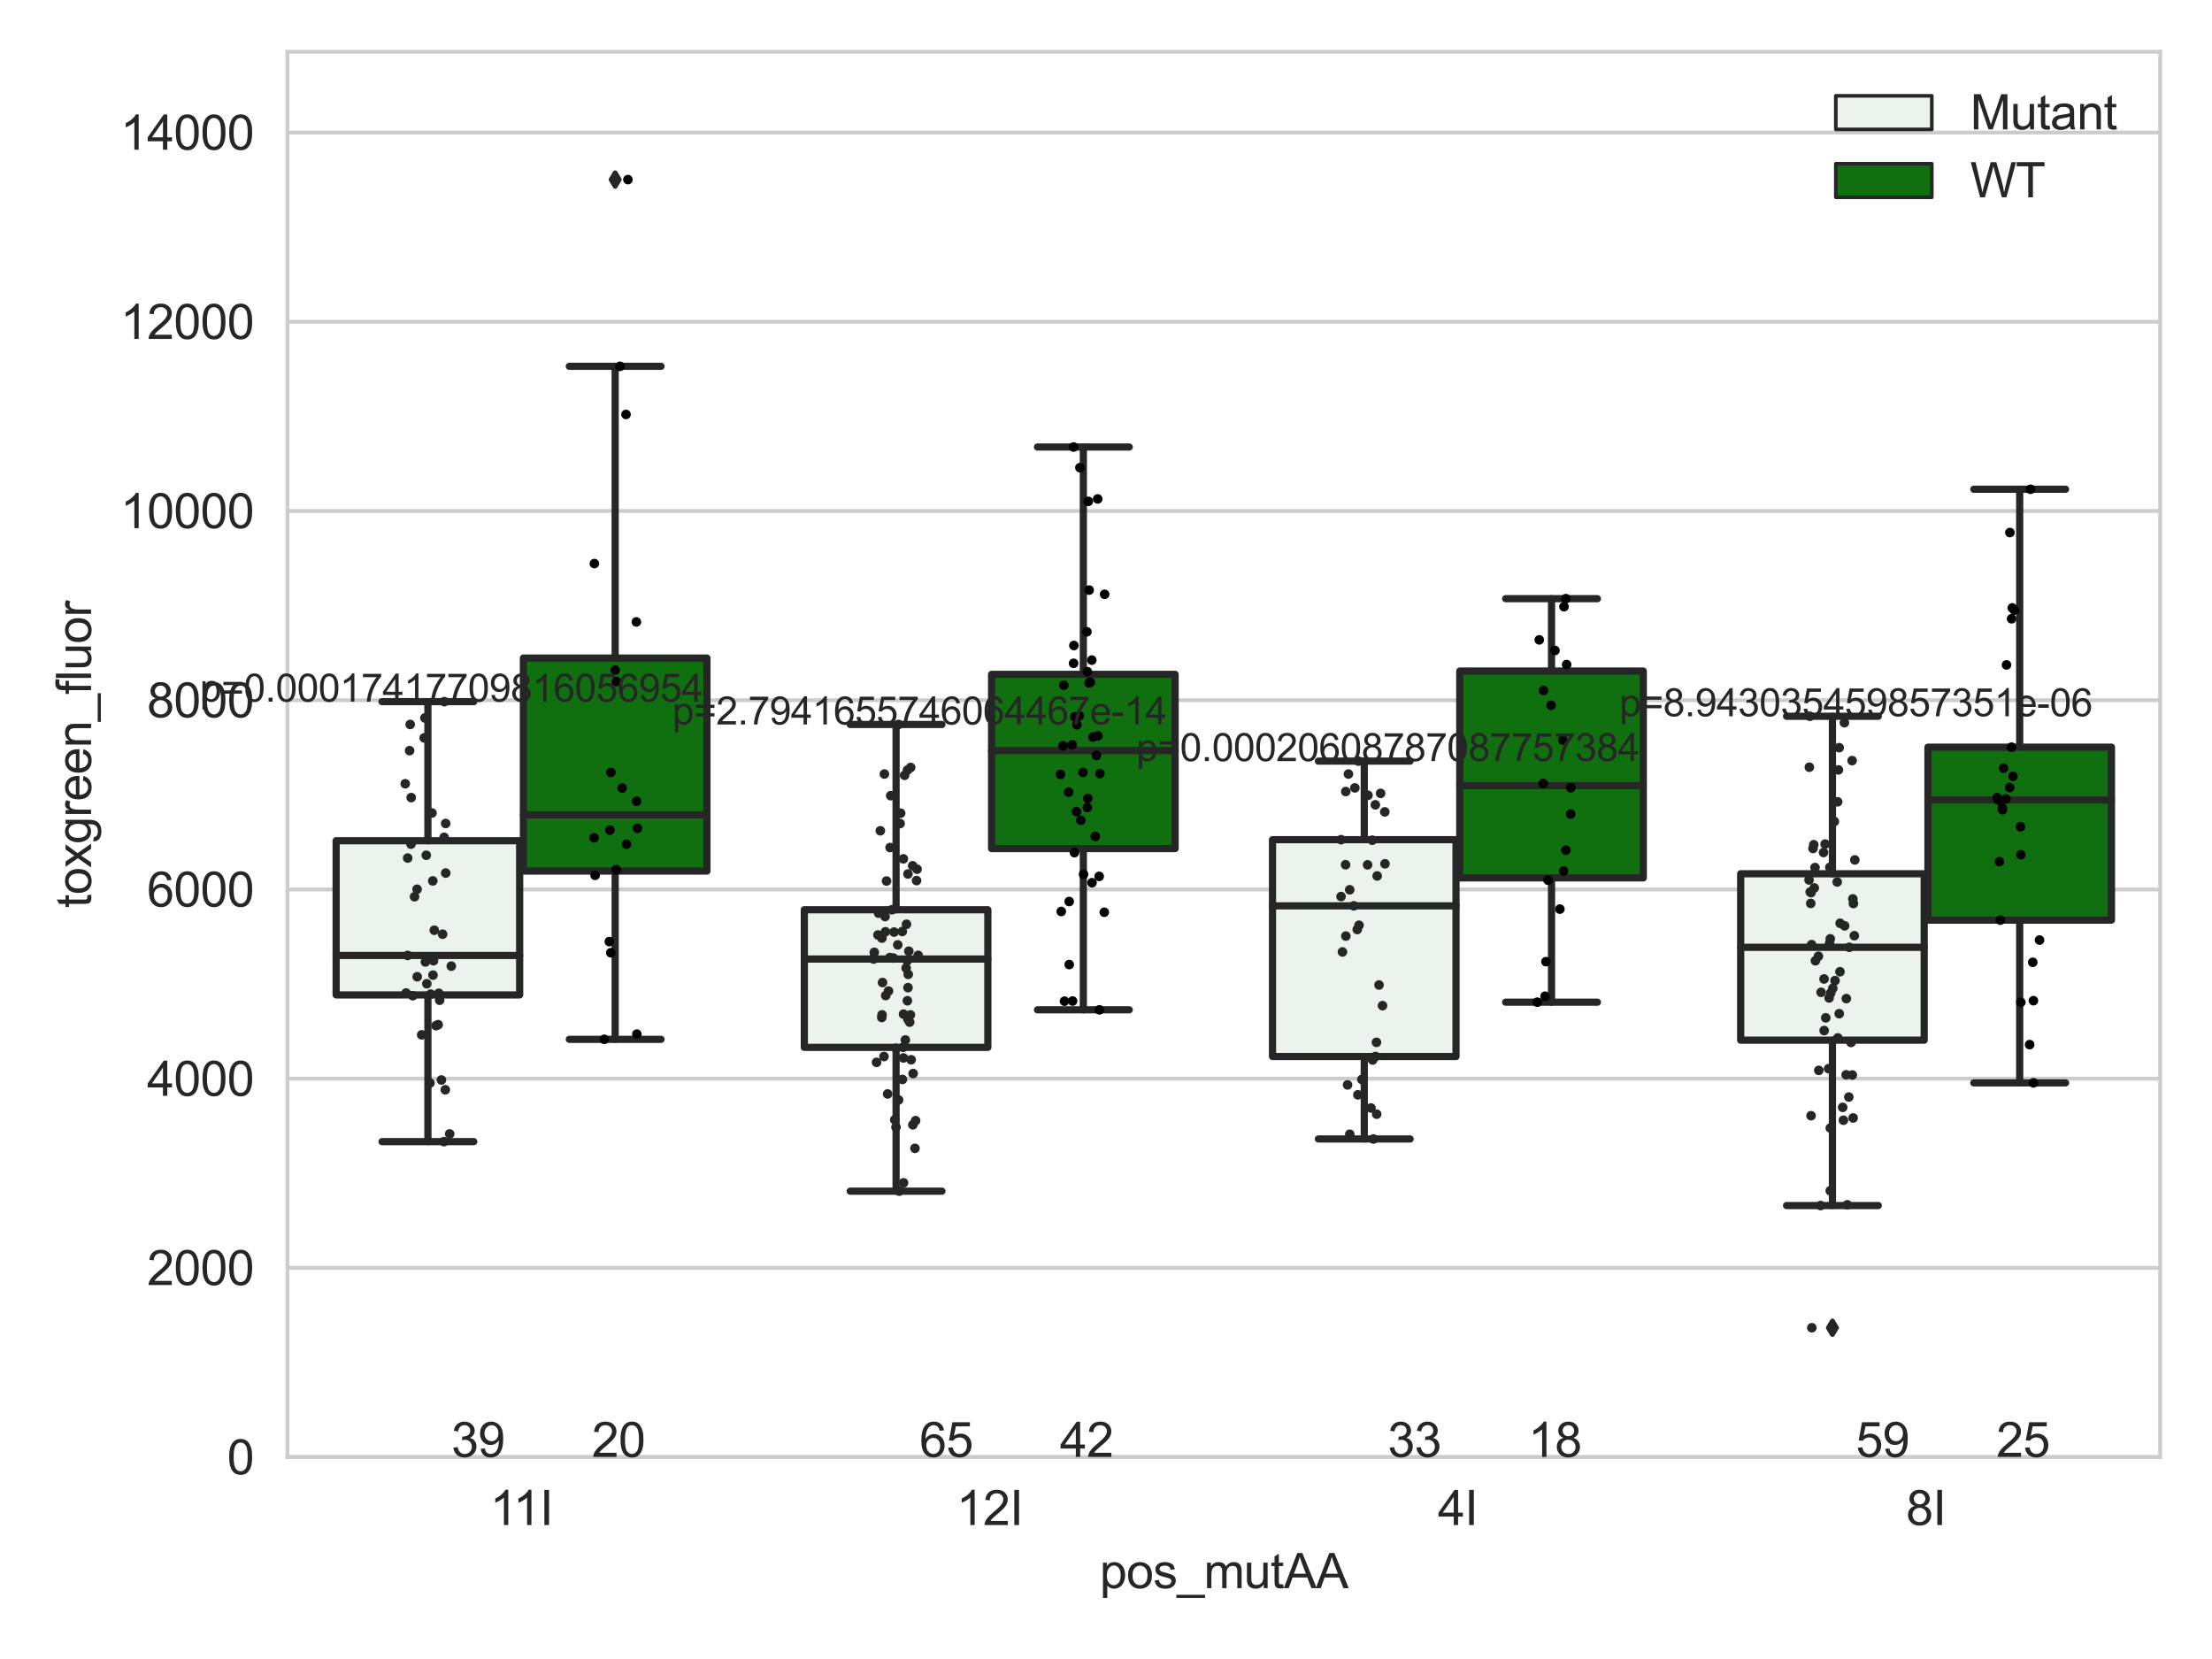 <?xml version="1.0" encoding="utf-8" standalone="no"?>
<!DOCTYPE svg PUBLIC "-//W3C//DTD SVG 1.1//EN"
  "http://www.w3.org/Graphics/SVG/1.1/DTD/svg11.dtd">
<svg xmlns:xlink="http://www.w3.org/1999/xlink" width="460.8pt" height="345.6pt" viewBox="0 0 460.8 345.6" xmlns="http://www.w3.org/2000/svg" version="1.1">
 <defs>
  <style type="text/css">*{stroke-linejoin: round; stroke-linecap: butt}</style>
 </defs>
 <g id="figure_1">
  <g id="patch_1">
   <path d="M 0 345.6 
L 460.8 345.6 
L 460.8 0 
L 0 0 
z
" style="fill: #ffffff"/>
  </g>
  <g id="axes_1">
   <g id="patch_2">
    <path d="M 59.881 303.539 
L 450 303.539 
L 450 10.8 
L 59.881 10.8 
z
" style="fill: #ffffff"/>
   </g>
   <g id="matplotlib.axis_1">
    <g id="xtick_1">
     <g id="text_1">
      <!-- 11I -->
      <g style="fill: #262626" transform="translate(102.065 317.697)scale(0.1 -0.1)">
       <defs>
        <path id="ArialMT-31" d="M 2384 0 
L 1822 0 
L 1822 3584 
Q 1619 3391 1289 3197 
Q 959 3003 697 2906 
L 697 3450 
Q 1169 3672 1522 3987 
Q 1875 4303 2022 4600 
L 2384 4600 
L 2384 0 
z
" transform="scale(0.016)"/>
        <path id="ArialMT-49" d="M 597 0 
L 597 4581 
L 1203 4581 
L 1203 0 
L 597 0 
z
" transform="scale(0.016)"/>
       </defs>
       <use xlink:href="#ArialMT-31"/>
       <use xlink:href="#ArialMT-31" x="48.24"/>
       <use xlink:href="#ArialMT-49" x="103.855"/>
      </g>
     </g>
    </g>
    <g id="xtick_2">
     <g id="text_2">
      <!-- 12I -->
      <g style="fill: #262626" transform="translate(199.226 317.697)scale(0.1 -0.1)">
       <defs>
        <path id="ArialMT-32" d="M 3222 541 
L 3222 0 
L 194 0 
Q 188 203 259 391 
Q 375 700 629 1000 
Q 884 1300 1366 1694 
Q 2113 2306 2375 2664 
Q 2638 3022 2638 3341 
Q 2638 3675 2398 3904 
Q 2159 4134 1775 4134 
Q 1369 4134 1125 3890 
Q 881 3647 878 3216 
L 300 3275 
Q 359 3922 746 4261 
Q 1134 4600 1788 4600 
Q 2447 4600 2831 4234 
Q 3216 3869 3216 3328 
Q 3216 3053 3103 2787 
Q 2991 2522 2730 2228 
Q 2469 1934 1863 1422 
Q 1356 997 1212 845 
Q 1069 694 975 541 
L 3222 541 
z
" transform="scale(0.016)"/>
       </defs>
       <use xlink:href="#ArialMT-31"/>
       <use xlink:href="#ArialMT-32" x="55.615"/>
       <use xlink:href="#ArialMT-49" x="111.23"/>
      </g>
     </g>
    </g>
    <g id="xtick_3">
     <g id="text_3">
      <!-- 4I -->
      <g style="fill: #262626" transform="translate(299.536 317.697)scale(0.1 -0.1)">
       <defs>
        <path id="ArialMT-34" d="M 2069 0 
L 2069 1097 
L 81 1097 
L 81 1613 
L 2172 4581 
L 2631 4581 
L 2631 1613 
L 3250 1613 
L 3250 1097 
L 2631 1097 
L 2631 0 
L 2069 0 
z
M 2069 1613 
L 2069 3678 
L 634 1613 
L 2069 1613 
z
" transform="scale(0.016)"/>
       </defs>
       <use xlink:href="#ArialMT-34"/>
       <use xlink:href="#ArialMT-49" x="55.615"/>
      </g>
     </g>
    </g>
    <g id="xtick_4">
     <g id="text_4">
      <!-- 8I -->
      <g style="fill: #262626" transform="translate(397.066 317.697)scale(0.1 -0.1)">
       <defs>
        <path id="ArialMT-38" d="M 1131 2484 
Q 781 2613 612 2850 
Q 444 3088 444 3419 
Q 444 3919 803 4259 
Q 1163 4600 1759 4600 
Q 2359 4600 2725 4251 
Q 3091 3903 3091 3403 
Q 3091 3084 2923 2848 
Q 2756 2613 2416 2484 
Q 2838 2347 3058 2040 
Q 3278 1734 3278 1309 
Q 3278 722 2862 322 
Q 2447 -78 1769 -78 
Q 1091 -78 675 323 
Q 259 725 259 1325 
Q 259 1772 486 2073 
Q 713 2375 1131 2484 
z
M 1019 3438 
Q 1019 3113 1228 2906 
Q 1438 2700 1772 2700 
Q 2097 2700 2305 2904 
Q 2513 3109 2513 3406 
Q 2513 3716 2298 3927 
Q 2084 4138 1766 4138 
Q 1444 4138 1231 3931 
Q 1019 3725 1019 3438 
z
M 838 1322 
Q 838 1081 952 856 
Q 1066 631 1291 507 
Q 1516 384 1775 384 
Q 2178 384 2440 643 
Q 2703 903 2703 1303 
Q 2703 1709 2433 1975 
Q 2163 2241 1756 2241 
Q 1359 2241 1098 1978 
Q 838 1716 838 1322 
z
" transform="scale(0.016)"/>
       </defs>
       <use xlink:href="#ArialMT-38"/>
       <use xlink:href="#ArialMT-49" x="55.615"/>
      </g>
     </g>
    </g>
    <g id="text_5">
     <!-- pos_mutAA -->
     <g style="fill: #262626" transform="translate(229.095 330.842)scale(0.1 -0.1)">
      <defs>
       <path id="ArialMT-70" d="M 422 -1272 
L 422 3319 
L 934 3319 
L 934 2888 
Q 1116 3141 1344 3267 
Q 1572 3394 1897 3394 
Q 2322 3394 2647 3175 
Q 2972 2956 3137 2557 
Q 3303 2159 3303 1684 
Q 3303 1175 3120 767 
Q 2938 359 2589 142 
Q 2241 -75 1856 -75 
Q 1575 -75 1351 44 
Q 1128 163 984 344 
L 984 -1272 
L 422 -1272 
z
M 931 1641 
Q 931 1000 1190 694 
Q 1450 388 1819 388 
Q 2194 388 2461 705 
Q 2728 1022 2728 1688 
Q 2728 2322 2467 2637 
Q 2206 2953 1844 2953 
Q 1484 2953 1207 2617 
Q 931 2281 931 1641 
z
" transform="scale(0.016)"/>
       <path id="ArialMT-6f" d="M 213 1659 
Q 213 2581 725 3025 
Q 1153 3394 1769 3394 
Q 2453 3394 2887 2945 
Q 3322 2497 3322 1706 
Q 3322 1066 3130 698 
Q 2938 331 2570 128 
Q 2203 -75 1769 -75 
Q 1072 -75 642 372 
Q 213 819 213 1659 
z
M 791 1659 
Q 791 1022 1069 705 
Q 1347 388 1769 388 
Q 2188 388 2466 706 
Q 2744 1025 2744 1678 
Q 2744 2294 2464 2611 
Q 2184 2928 1769 2928 
Q 1347 2928 1069 2612 
Q 791 2297 791 1659 
z
" transform="scale(0.016)"/>
       <path id="ArialMT-73" d="M 197 991 
L 753 1078 
Q 800 744 1014 566 
Q 1228 388 1613 388 
Q 2000 388 2187 545 
Q 2375 703 2375 916 
Q 2375 1106 2209 1216 
Q 2094 1291 1634 1406 
Q 1016 1563 777 1677 
Q 538 1791 414 1992 
Q 291 2194 291 2438 
Q 291 2659 392 2848 
Q 494 3038 669 3163 
Q 800 3259 1026 3326 
Q 1253 3394 1513 3394 
Q 1903 3394 2198 3281 
Q 2494 3169 2634 2976 
Q 2775 2784 2828 2463 
L 2278 2388 
Q 2241 2644 2061 2787 
Q 1881 2931 1553 2931 
Q 1166 2931 1000 2803 
Q 834 2675 834 2503 
Q 834 2394 903 2306 
Q 972 2216 1119 2156 
Q 1203 2125 1616 2013 
Q 2213 1853 2448 1751 
Q 2684 1650 2818 1456 
Q 2953 1263 2953 975 
Q 2953 694 2789 445 
Q 2625 197 2315 61 
Q 2006 -75 1616 -75 
Q 969 -75 630 194 
Q 291 463 197 991 
z
" transform="scale(0.016)"/>
       <path id="ArialMT-5f" d="M -97 -1272 
L -97 -866 
L 3631 -866 
L 3631 -1272 
L -97 -1272 
z
" transform="scale(0.016)"/>
       <path id="ArialMT-6d" d="M 422 0 
L 422 3319 
L 925 3319 
L 925 2853 
Q 1081 3097 1340 3245 
Q 1600 3394 1931 3394 
Q 2300 3394 2536 3241 
Q 2772 3088 2869 2813 
Q 3263 3394 3894 3394 
Q 4388 3394 4653 3120 
Q 4919 2847 4919 2278 
L 4919 0 
L 4359 0 
L 4359 2091 
Q 4359 2428 4304 2576 
Q 4250 2725 4106 2815 
Q 3963 2906 3769 2906 
Q 3419 2906 3187 2673 
Q 2956 2441 2956 1928 
L 2956 0 
L 2394 0 
L 2394 2156 
Q 2394 2531 2256 2718 
Q 2119 2906 1806 2906 
Q 1569 2906 1367 2781 
Q 1166 2656 1075 2415 
Q 984 2175 984 1722 
L 984 0 
L 422 0 
z
" transform="scale(0.016)"/>
       <path id="ArialMT-75" d="M 2597 0 
L 2597 488 
Q 2209 -75 1544 -75 
Q 1250 -75 995 37 
Q 741 150 617 320 
Q 494 491 444 738 
Q 409 903 409 1263 
L 409 3319 
L 972 3319 
L 972 1478 
Q 972 1038 1006 884 
Q 1059 663 1231 536 
Q 1403 409 1656 409 
Q 1909 409 2131 539 
Q 2353 669 2445 892 
Q 2538 1116 2538 1541 
L 2538 3319 
L 3100 3319 
L 3100 0 
L 2597 0 
z
" transform="scale(0.016)"/>
       <path id="ArialMT-74" d="M 1650 503 
L 1731 6 
Q 1494 -44 1306 -44 
Q 1000 -44 831 53 
Q 663 150 594 308 
Q 525 466 525 972 
L 525 2881 
L 113 2881 
L 113 3319 
L 525 3319 
L 525 4141 
L 1084 4478 
L 1084 3319 
L 1650 3319 
L 1650 2881 
L 1084 2881 
L 1084 941 
Q 1084 700 1114 631 
Q 1144 563 1211 522 
Q 1278 481 1403 481 
Q 1497 481 1650 503 
z
" transform="scale(0.016)"/>
       <path id="ArialMT-41" d="M -9 0 
L 1750 4581 
L 2403 4581 
L 4278 0 
L 3588 0 
L 3053 1388 
L 1138 1388 
L 634 0 
L -9 0 
z
M 1313 1881 
L 2866 1881 
L 2388 3150 
Q 2169 3728 2063 4100 
Q 1975 3659 1816 3225 
L 1313 1881 
z
" transform="scale(0.016)"/>
      </defs>
      <use xlink:href="#ArialMT-70"/>
      <use xlink:href="#ArialMT-6f" x="55.615"/>
      <use xlink:href="#ArialMT-73" x="111.23"/>
      <use xlink:href="#ArialMT-5f" x="161.23"/>
      <use xlink:href="#ArialMT-6d" x="216.846"/>
      <use xlink:href="#ArialMT-75" x="300.146"/>
      <use xlink:href="#ArialMT-74" x="355.762"/>
      <use xlink:href="#ArialMT-41" x="383.545"/>
      <use xlink:href="#ArialMT-41" x="450.244"/>
     </g>
    </g>
   </g>
   <g id="matplotlib.axis_2">
    <g id="ytick_1">
     <g id="line2d_1">
      <path d="M 59.881 303.539 
L 450 303.539 
" clip-path="url(#p906616662e)" style="fill: none; stroke: #cccccc; stroke-width: 0.8; stroke-linecap: round"/>
     </g>
     <g id="text_6">
      <!-- 0 -->
      <g style="fill: #262626" transform="translate(47.32 307.118)scale(0.1 -0.1)">
       <defs>
        <path id="ArialMT-30" d="M 266 2259 
Q 266 3072 433 3567 
Q 600 4063 929 4331 
Q 1259 4600 1759 4600 
Q 2128 4600 2406 4451 
Q 2684 4303 2865 4023 
Q 3047 3744 3150 3342 
Q 3253 2941 3253 2259 
Q 3253 1453 3087 958 
Q 2922 463 2592 192 
Q 2263 -78 1759 -78 
Q 1097 -78 719 397 
Q 266 969 266 2259 
z
M 844 2259 
Q 844 1131 1108 757 
Q 1372 384 1759 384 
Q 2147 384 2411 759 
Q 2675 1134 2675 2259 
Q 2675 3391 2411 3762 
Q 2147 4134 1753 4134 
Q 1366 4134 1134 3806 
Q 844 3388 844 2259 
z
" transform="scale(0.016)"/>
       </defs>
       <use xlink:href="#ArialMT-30"/>
      </g>
     </g>
    </g>
    <g id="ytick_2">
     <g id="line2d_2">
      <path d="M 59.881 264.119 
L 450 264.119 
" clip-path="url(#p906616662e)" style="fill: none; stroke: #cccccc; stroke-width: 0.8; stroke-linecap: round"/>
     </g>
     <g id="text_7">
      <!-- 2000 -->
      <g style="fill: #262626" transform="translate(30.637 267.698)scale(0.1 -0.1)">
       <use xlink:href="#ArialMT-32"/>
       <use xlink:href="#ArialMT-30" x="55.615"/>
       <use xlink:href="#ArialMT-30" x="111.23"/>
       <use xlink:href="#ArialMT-30" x="166.846"/>
      </g>
     </g>
    </g>
    <g id="ytick_3">
     <g id="line2d_3">
      <path d="M 59.881 224.7 
L 450 224.7 
" clip-path="url(#p906616662e)" style="fill: none; stroke: #cccccc; stroke-width: 0.8; stroke-linecap: round"/>
     </g>
     <g id="text_8">
      <!-- 4000 -->
      <g style="fill: #262626" transform="translate(30.637 228.279)scale(0.1 -0.1)">
       <use xlink:href="#ArialMT-34"/>
       <use xlink:href="#ArialMT-30" x="55.615"/>
       <use xlink:href="#ArialMT-30" x="111.23"/>
       <use xlink:href="#ArialMT-30" x="166.846"/>
      </g>
     </g>
    </g>
    <g id="ytick_4">
     <g id="line2d_4">
      <path d="M 59.881 185.28 
L 450 185.28 
" clip-path="url(#p906616662e)" style="fill: none; stroke: #cccccc; stroke-width: 0.8; stroke-linecap: round"/>
     </g>
     <g id="text_9">
      <!-- 6000 -->
      <g style="fill: #262626" transform="translate(30.637 188.859)scale(0.1 -0.1)">
       <defs>
        <path id="ArialMT-36" d="M 3184 3459 
L 2625 3416 
Q 2550 3747 2413 3897 
Q 2184 4138 1850 4138 
Q 1581 4138 1378 3988 
Q 1113 3794 959 3422 
Q 806 3050 800 2363 
Q 1003 2672 1297 2822 
Q 1591 2972 1913 2972 
Q 2475 2972 2870 2558 
Q 3266 2144 3266 1488 
Q 3266 1056 3080 686 
Q 2894 316 2569 119 
Q 2244 -78 1831 -78 
Q 1128 -78 684 439 
Q 241 956 241 2144 
Q 241 3472 731 4075 
Q 1159 4600 1884 4600 
Q 2425 4600 2770 4297 
Q 3116 3994 3184 3459 
z
M 888 1484 
Q 888 1194 1011 928 
Q 1134 663 1356 523 
Q 1578 384 1822 384 
Q 2178 384 2434 671 
Q 2691 959 2691 1453 
Q 2691 1928 2437 2201 
Q 2184 2475 1800 2475 
Q 1419 2475 1153 2201 
Q 888 1928 888 1484 
z
" transform="scale(0.016)"/>
       </defs>
       <use xlink:href="#ArialMT-36"/>
       <use xlink:href="#ArialMT-30" x="55.615"/>
       <use xlink:href="#ArialMT-30" x="111.23"/>
       <use xlink:href="#ArialMT-30" x="166.846"/>
      </g>
     </g>
    </g>
    <g id="ytick_5">
     <g id="line2d_5">
      <path d="M 59.881 145.861 
L 450 145.861 
" clip-path="url(#p906616662e)" style="fill: none; stroke: #cccccc; stroke-width: 0.8; stroke-linecap: round"/>
     </g>
     <g id="text_10">
      <!-- 8000 -->
      <g style="fill: #262626" transform="translate(30.637 149.44)scale(0.1 -0.1)">
       <use xlink:href="#ArialMT-38"/>
       <use xlink:href="#ArialMT-30" x="55.615"/>
       <use xlink:href="#ArialMT-30" x="111.23"/>
       <use xlink:href="#ArialMT-30" x="166.846"/>
      </g>
     </g>
    </g>
    <g id="ytick_6">
     <g id="line2d_6">
      <path d="M 59.881 106.442 
L 450 106.442 
" clip-path="url(#p906616662e)" style="fill: none; stroke: #cccccc; stroke-width: 0.8; stroke-linecap: round"/>
     </g>
     <g id="text_11">
      <!-- 10000 -->
      <g style="fill: #262626" transform="translate(25.077 110.021)scale(0.1 -0.1)">
       <use xlink:href="#ArialMT-31"/>
       <use xlink:href="#ArialMT-30" x="55.615"/>
       <use xlink:href="#ArialMT-30" x="111.23"/>
       <use xlink:href="#ArialMT-30" x="166.846"/>
       <use xlink:href="#ArialMT-30" x="222.461"/>
      </g>
     </g>
    </g>
    <g id="ytick_7">
     <g id="line2d_7">
      <path d="M 59.881 67.022 
L 450 67.022 
" clip-path="url(#p906616662e)" style="fill: none; stroke: #cccccc; stroke-width: 0.8; stroke-linecap: round"/>
     </g>
     <g id="text_12">
      <!-- 12000 -->
      <g style="fill: #262626" transform="translate(25.077 70.601)scale(0.1 -0.1)">
       <use xlink:href="#ArialMT-31"/>
       <use xlink:href="#ArialMT-32" x="55.615"/>
       <use xlink:href="#ArialMT-30" x="111.23"/>
       <use xlink:href="#ArialMT-30" x="166.846"/>
       <use xlink:href="#ArialMT-30" x="222.461"/>
      </g>
     </g>
    </g>
    <g id="ytick_8">
     <g id="line2d_8">
      <path d="M 59.881 27.603 
L 450 27.603 
" clip-path="url(#p906616662e)" style="fill: none; stroke: #cccccc; stroke-width: 0.8; stroke-linecap: round"/>
     </g>
     <g id="text_13">
      <!-- 14000 -->
      <g style="fill: #262626" transform="translate(25.077 31.182)scale(0.1 -0.1)">
       <use xlink:href="#ArialMT-31"/>
       <use xlink:href="#ArialMT-34" x="55.615"/>
       <use xlink:href="#ArialMT-30" x="111.23"/>
       <use xlink:href="#ArialMT-30" x="166.846"/>
       <use xlink:href="#ArialMT-30" x="222.461"/>
      </g>
     </g>
    </g>
    <g id="text_14">
     <!-- toxgreen_fluor -->
     <g style="fill: #262626" transform="translate(18.972 189.132)rotate(-90)scale(0.1 -0.1)">
      <defs>
       <path id="ArialMT-78" d="M 47 0 
L 1259 1725 
L 138 3319 
L 841 3319 
L 1350 2541 
Q 1494 2319 1581 2169 
Q 1719 2375 1834 2534 
L 2394 3319 
L 3066 3319 
L 1919 1756 
L 3153 0 
L 2463 0 
L 1781 1031 
L 1600 1309 
L 728 0 
L 47 0 
z
" transform="scale(0.016)"/>
       <path id="ArialMT-67" d="M 319 -275 
L 866 -356 
Q 900 -609 1056 -725 
Q 1266 -881 1628 -881 
Q 2019 -881 2231 -725 
Q 2444 -569 2519 -288 
Q 2563 -116 2559 434 
Q 2191 0 1641 0 
Q 956 0 581 494 
Q 206 988 206 1678 
Q 206 2153 378 2554 
Q 550 2956 876 3175 
Q 1203 3394 1644 3394 
Q 2231 3394 2613 2919 
L 2613 3319 
L 3131 3319 
L 3131 450 
Q 3131 -325 2973 -648 
Q 2816 -972 2473 -1159 
Q 2131 -1347 1631 -1347 
Q 1038 -1347 672 -1080 
Q 306 -813 319 -275 
z
M 784 1719 
Q 784 1066 1043 766 
Q 1303 466 1694 466 
Q 2081 466 2343 764 
Q 2606 1063 2606 1700 
Q 2606 2309 2336 2618 
Q 2066 2928 1684 2928 
Q 1309 2928 1046 2623 
Q 784 2319 784 1719 
z
" transform="scale(0.016)"/>
       <path id="ArialMT-72" d="M 416 0 
L 416 3319 
L 922 3319 
L 922 2816 
Q 1116 3169 1280 3281 
Q 1444 3394 1641 3394 
Q 1925 3394 2219 3213 
L 2025 2691 
Q 1819 2813 1613 2813 
Q 1428 2813 1281 2702 
Q 1134 2591 1072 2394 
Q 978 2094 978 1738 
L 978 0 
L 416 0 
z
" transform="scale(0.016)"/>
       <path id="ArialMT-65" d="M 2694 1069 
L 3275 997 
Q 3138 488 2766 206 
Q 2394 -75 1816 -75 
Q 1088 -75 661 373 
Q 234 822 234 1631 
Q 234 2469 665 2931 
Q 1097 3394 1784 3394 
Q 2450 3394 2872 2941 
Q 3294 2488 3294 1666 
Q 3294 1616 3291 1516 
L 816 1516 
Q 847 969 1125 678 
Q 1403 388 1819 388 
Q 2128 388 2347 550 
Q 2566 713 2694 1069 
z
M 847 1978 
L 2700 1978 
Q 2663 2397 2488 2606 
Q 2219 2931 1791 2931 
Q 1403 2931 1139 2672 
Q 875 2413 847 1978 
z
" transform="scale(0.016)"/>
       <path id="ArialMT-6e" d="M 422 0 
L 422 3319 
L 928 3319 
L 928 2847 
Q 1294 3394 1984 3394 
Q 2284 3394 2536 3286 
Q 2788 3178 2913 3003 
Q 3038 2828 3088 2588 
Q 3119 2431 3119 2041 
L 3119 0 
L 2556 0 
L 2556 2019 
Q 2556 2363 2490 2533 
Q 2425 2703 2258 2804 
Q 2091 2906 1866 2906 
Q 1506 2906 1245 2678 
Q 984 2450 984 1813 
L 984 0 
L 422 0 
z
" transform="scale(0.016)"/>
       <path id="ArialMT-66" d="M 556 0 
L 556 2881 
L 59 2881 
L 59 3319 
L 556 3319 
L 556 3672 
Q 556 4006 616 4169 
Q 697 4388 901 4523 
Q 1106 4659 1475 4659 
Q 1713 4659 2000 4603 
L 1916 4113 
Q 1741 4144 1584 4144 
Q 1328 4144 1222 4034 
Q 1116 3925 1116 3625 
L 1116 3319 
L 1763 3319 
L 1763 2881 
L 1116 2881 
L 1116 0 
L 556 0 
z
" transform="scale(0.016)"/>
       <path id="ArialMT-6c" d="M 409 0 
L 409 4581 
L 972 4581 
L 972 0 
L 409 0 
z
" transform="scale(0.016)"/>
      </defs>
      <use xlink:href="#ArialMT-74"/>
      <use xlink:href="#ArialMT-6f" x="27.783"/>
      <use xlink:href="#ArialMT-78" x="83.398"/>
      <use xlink:href="#ArialMT-67" x="133.398"/>
      <use xlink:href="#ArialMT-72" x="189.014"/>
      <use xlink:href="#ArialMT-65" x="222.314"/>
      <use xlink:href="#ArialMT-65" x="277.93"/>
      <use xlink:href="#ArialMT-6e" x="333.545"/>
      <use xlink:href="#ArialMT-5f" x="389.16"/>
      <use xlink:href="#ArialMT-66" x="444.775"/>
      <use xlink:href="#ArialMT-6c" x="472.559"/>
      <use xlink:href="#ArialMT-75" x="494.775"/>
      <use xlink:href="#ArialMT-6f" x="550.391"/>
      <use xlink:href="#ArialMT-72" x="606.006"/>
     </g>
    </g>
   </g>
   <g id="patch_3">
    <path d="M 70.024 207.261 
L 108.256 207.261 
L 108.256 175.142 
L 70.024 175.142 
L 70.024 207.261 
z
" clip-path="url(#p906616662e)" style="fill: #ecf2ec; stroke: #262626; stroke-width: 1.5; stroke-linejoin: miter"/>
   </g>
   <g id="patch_4">
    <path d="M 109.036 181.46 
L 147.268 181.46 
L 147.268 137.084 
L 109.036 137.084 
L 109.036 181.46 
z
" clip-path="url(#p906616662e)" style="fill: #107010; stroke: #262626; stroke-width: 1.5; stroke-linejoin: miter"/>
   </g>
   <g id="patch_5">
    <path d="M 167.554 218.184 
L 205.786 218.184 
L 205.786 189.518 
L 167.554 189.518 
L 167.554 218.184 
z
" clip-path="url(#p906616662e)" style="fill: #ecf2ec; stroke: #262626; stroke-width: 1.5; stroke-linejoin: miter"/>
   </g>
   <g id="patch_6">
    <path d="M 206.566 176.776 
L 244.798 176.776 
L 244.798 140.475 
L 206.566 140.475 
L 206.566 176.776 
z
" clip-path="url(#p906616662e)" style="fill: #107010; stroke: #262626; stroke-width: 1.5; stroke-linejoin: miter"/>
   </g>
   <g id="patch_7">
    <path d="M 265.084 220.089 
L 303.315 220.089 
L 303.315 174.922 
L 265.084 174.922 
L 265.084 220.089 
z
" clip-path="url(#p906616662e)" style="fill: #ecf2ec; stroke: #262626; stroke-width: 1.5; stroke-linejoin: miter"/>
   </g>
   <g id="patch_8">
    <path d="M 304.096 182.884 
L 342.327 182.884 
L 342.327 139.794 
L 304.096 139.794 
L 304.096 182.884 
z
" clip-path="url(#p906616662e)" style="fill: #107010; stroke: #262626; stroke-width: 1.5; stroke-linejoin: miter"/>
   </g>
   <g id="patch_9">
    <path d="M 362.613 216.69 
L 400.845 216.69 
L 400.845 182.019 
L 362.613 182.019 
L 362.613 216.69 
z
" clip-path="url(#p906616662e)" style="fill: #ecf2ec; stroke: #262626; stroke-width: 1.5; stroke-linejoin: miter"/>
   </g>
   <g id="patch_10">
    <path d="M 401.625 191.676 
L 439.857 191.676 
L 439.857 155.653 
L 401.625 155.653 
L 401.625 191.676 
z
" clip-path="url(#p906616662e)" style="fill: #107010; stroke: #262626; stroke-width: 1.5; stroke-linejoin: miter"/>
   </g>
   <g id="patch_11">
    <path d="M 108.646 303.539 
L 108.646 303.539 
L 108.646 303.539 
L 108.646 303.539 
z
" clip-path="url(#p906616662e)" style="fill: #ecf2ec; stroke: #262626; stroke-width: 0.75; stroke-linejoin: miter"/>
   </g>
   <g id="patch_12">
    <path d="M 108.646 303.539 
L 108.646 303.539 
L 108.646 303.539 
L 108.646 303.539 
z
" clip-path="url(#p906616662e)" style="fill: #107010; stroke: #262626; stroke-width: 0.75; stroke-linejoin: miter"/>
   </g>
   <g id="PathCollection_1"/>
   <g id="PathCollection_2"/>
   <g id="line2d_9">
    <path d="M 89.14 207.261 
L 89.14 237.823 
" clip-path="url(#p906616662e)" style="fill: none; stroke: #262626; stroke-width: 1.5; stroke-linecap: round"/>
   </g>
   <g id="line2d_10">
    <path d="M 89.14 175.142 
L 89.14 146.167 
" clip-path="url(#p906616662e)" style="fill: none; stroke: #262626; stroke-width: 1.5; stroke-linecap: round"/>
   </g>
   <g id="line2d_11">
    <path d="M 79.582 237.823 
L 98.698 237.823 
" clip-path="url(#p906616662e)" style="fill: none; stroke: #262626; stroke-width: 1.5; stroke-linecap: round"/>
   </g>
   <g id="line2d_12">
    <path d="M 79.582 146.167 
L 98.698 146.167 
" clip-path="url(#p906616662e)" style="fill: none; stroke: #262626; stroke-width: 1.5; stroke-linecap: round"/>
   </g>
   <g id="line2d_13"/>
   <g id="line2d_14">
    <path d="M 128.152 181.46 
L 128.152 216.511 
" clip-path="url(#p906616662e)" style="fill: none; stroke: #262626; stroke-width: 1.5; stroke-linecap: round"/>
   </g>
   <g id="line2d_15">
    <path d="M 128.152 137.084 
L 128.152 76.308 
" clip-path="url(#p906616662e)" style="fill: none; stroke: #262626; stroke-width: 1.5; stroke-linecap: round"/>
   </g>
   <g id="line2d_16">
    <path d="M 118.594 216.511 
L 137.71 216.511 
" clip-path="url(#p906616662e)" style="fill: none; stroke: #262626; stroke-width: 1.5; stroke-linecap: round"/>
   </g>
   <g id="line2d_17">
    <path d="M 118.594 76.308 
L 137.71 76.308 
" clip-path="url(#p906616662e)" style="fill: none; stroke: #262626; stroke-width: 1.5; stroke-linecap: round"/>
   </g>
   <g id="line2d_18">
    <defs>
     <path id="mff5d30b29e" d="M -0 1.414 
L 0.849 0 
L 0 -1.414 
L -0.849 -0 
z
" style="stroke: #262626; stroke-linejoin: miter"/>
    </defs>
    <g clip-path="url(#p906616662e)">
     <use xlink:href="#mff5d30b29e" x="128.152" y="37.413" style="fill: #262626; stroke: #262626; stroke-linejoin: miter"/>
    </g>
   </g>
   <g id="line2d_19">
    <path d="M 186.67 218.184 
L 186.67 248.139 
" clip-path="url(#p906616662e)" style="fill: none; stroke: #262626; stroke-width: 1.5; stroke-linecap: round"/>
   </g>
   <g id="line2d_20">
    <path d="M 186.67 189.518 
L 186.67 150.923 
" clip-path="url(#p906616662e)" style="fill: none; stroke: #262626; stroke-width: 1.5; stroke-linecap: round"/>
   </g>
   <g id="line2d_21">
    <path d="M 177.112 248.139 
L 196.228 248.139 
" clip-path="url(#p906616662e)" style="fill: none; stroke: #262626; stroke-width: 1.5; stroke-linecap: round"/>
   </g>
   <g id="line2d_22">
    <path d="M 177.112 150.923 
L 196.228 150.923 
" clip-path="url(#p906616662e)" style="fill: none; stroke: #262626; stroke-width: 1.5; stroke-linecap: round"/>
   </g>
   <g id="line2d_23"/>
   <g id="line2d_24">
    <path d="M 225.682 176.776 
L 225.682 210.363 
" clip-path="url(#p906616662e)" style="fill: none; stroke: #262626; stroke-width: 1.5; stroke-linecap: round"/>
   </g>
   <g id="line2d_25">
    <path d="M 225.682 140.475 
L 225.682 93.121 
" clip-path="url(#p906616662e)" style="fill: none; stroke: #262626; stroke-width: 1.5; stroke-linecap: round"/>
   </g>
   <g id="line2d_26">
    <path d="M 216.124 210.363 
L 235.24 210.363 
" clip-path="url(#p906616662e)" style="fill: none; stroke: #262626; stroke-width: 1.5; stroke-linecap: round"/>
   </g>
   <g id="line2d_27">
    <path d="M 216.124 93.121 
L 235.24 93.121 
" clip-path="url(#p906616662e)" style="fill: none; stroke: #262626; stroke-width: 1.5; stroke-linecap: round"/>
   </g>
   <g id="line2d_28"/>
   <g id="line2d_29">
    <path d="M 284.2 220.089 
L 284.2 237.274 
" clip-path="url(#p906616662e)" style="fill: none; stroke: #262626; stroke-width: 1.5; stroke-linecap: round"/>
   </g>
   <g id="line2d_30">
    <path d="M 284.2 174.922 
L 284.2 158.552 
" clip-path="url(#p906616662e)" style="fill: none; stroke: #262626; stroke-width: 1.5; stroke-linecap: round"/>
   </g>
   <g id="line2d_31">
    <path d="M 274.642 237.274 
L 293.757 237.274 
" clip-path="url(#p906616662e)" style="fill: none; stroke: #262626; stroke-width: 1.5; stroke-linecap: round"/>
   </g>
   <g id="line2d_32">
    <path d="M 274.642 158.552 
L 293.757 158.552 
" clip-path="url(#p906616662e)" style="fill: none; stroke: #262626; stroke-width: 1.5; stroke-linecap: round"/>
   </g>
   <g id="line2d_33"/>
   <g id="line2d_34">
    <path d="M 323.211 182.884 
L 323.211 208.774 
" clip-path="url(#p906616662e)" style="fill: none; stroke: #262626; stroke-width: 1.5; stroke-linecap: round"/>
   </g>
   <g id="line2d_35">
    <path d="M 323.211 139.794 
L 323.211 124.714 
" clip-path="url(#p906616662e)" style="fill: none; stroke: #262626; stroke-width: 1.5; stroke-linecap: round"/>
   </g>
   <g id="line2d_36">
    <path d="M 313.653 208.774 
L 332.769 208.774 
" clip-path="url(#p906616662e)" style="fill: none; stroke: #262626; stroke-width: 1.5; stroke-linecap: round"/>
   </g>
   <g id="line2d_37">
    <path d="M 313.653 124.714 
L 332.769 124.714 
" clip-path="url(#p906616662e)" style="fill: none; stroke: #262626; stroke-width: 1.5; stroke-linecap: round"/>
   </g>
   <g id="line2d_38"/>
   <g id="line2d_39">
    <path d="M 381.729 216.69 
L 381.729 251.138 
" clip-path="url(#p906616662e)" style="fill: none; stroke: #262626; stroke-width: 1.5; stroke-linecap: round"/>
   </g>
   <g id="line2d_40">
    <path d="M 381.729 182.019 
L 381.729 149.212 
" clip-path="url(#p906616662e)" style="fill: none; stroke: #262626; stroke-width: 1.5; stroke-linecap: round"/>
   </g>
   <g id="line2d_41">
    <path d="M 372.171 251.138 
L 391.287 251.138 
" clip-path="url(#p906616662e)" style="fill: none; stroke: #262626; stroke-width: 1.5; stroke-linecap: round"/>
   </g>
   <g id="line2d_42">
    <path d="M 372.171 149.212 
L 391.287 149.212 
" clip-path="url(#p906616662e)" style="fill: none; stroke: #262626; stroke-width: 1.5; stroke-linecap: round"/>
   </g>
   <g id="line2d_43">
    <g clip-path="url(#p906616662e)">
     <use xlink:href="#mff5d30b29e" x="381.729" y="276.592" style="fill: #262626; stroke: #262626; stroke-linejoin: miter"/>
    </g>
   </g>
   <g id="line2d_44">
    <path d="M 420.741 191.676 
L 420.741 225.578 
" clip-path="url(#p906616662e)" style="fill: none; stroke: #262626; stroke-width: 1.5; stroke-linecap: round"/>
   </g>
   <g id="line2d_45">
    <path d="M 420.741 155.653 
L 420.741 101.921 
" clip-path="url(#p906616662e)" style="fill: none; stroke: #262626; stroke-width: 1.5; stroke-linecap: round"/>
   </g>
   <g id="line2d_46">
    <path d="M 411.183 225.578 
L 430.299 225.578 
" clip-path="url(#p906616662e)" style="fill: none; stroke: #262626; stroke-width: 1.5; stroke-linecap: round"/>
   </g>
   <g id="line2d_47">
    <path d="M 411.183 101.921 
L 430.299 101.921 
" clip-path="url(#p906616662e)" style="fill: none; stroke: #262626; stroke-width: 1.5; stroke-linecap: round"/>
   </g>
   <g id="line2d_48"/>
   <g id="line2d_49">
    <path d="M 70.024 199.038 
L 108.256 199.038 
" clip-path="url(#p906616662e)" style="fill: none; stroke: #262626; stroke-width: 1.5; stroke-linecap: round"/>
   </g>
   <g id="line2d_50">
    <path d="M 109.036 169.74 
L 147.268 169.74 
" clip-path="url(#p906616662e)" style="fill: none; stroke: #262626; stroke-width: 1.5; stroke-linecap: round"/>
   </g>
   <g id="line2d_51">
    <path d="M 167.554 199.785 
L 205.786 199.785 
" clip-path="url(#p906616662e)" style="fill: none; stroke: #262626; stroke-width: 1.5; stroke-linecap: round"/>
   </g>
   <g id="line2d_52">
    <path d="M 206.566 156.372 
L 244.798 156.372 
" clip-path="url(#p906616662e)" style="fill: none; stroke: #262626; stroke-width: 1.5; stroke-linecap: round"/>
   </g>
   <g id="line2d_53">
    <path d="M 265.084 188.702 
L 303.315 188.702 
" clip-path="url(#p906616662e)" style="fill: none; stroke: #262626; stroke-width: 1.5; stroke-linecap: round"/>
   </g>
   <g id="line2d_54">
    <path d="M 304.096 163.653 
L 342.327 163.653 
" clip-path="url(#p906616662e)" style="fill: none; stroke: #262626; stroke-width: 1.5; stroke-linecap: round"/>
   </g>
   <g id="line2d_55">
    <path d="M 362.613 197.339 
L 400.845 197.339 
" clip-path="url(#p906616662e)" style="fill: none; stroke: #262626; stroke-width: 1.5; stroke-linecap: round"/>
   </g>
   <g id="line2d_56">
    <path d="M 401.625 166.659 
L 439.857 166.659 
" clip-path="url(#p906616662e)" style="fill: none; stroke: #262626; stroke-width: 1.5; stroke-linecap: round"/>
   </g>
   <g id="patch_13">
    <path d="M 59.881 303.539 
L 59.881 10.8 
" style="fill: none; stroke: #cccccc; stroke-width: 0.8; stroke-linejoin: miter; stroke-linecap: square"/>
   </g>
   <g id="patch_14">
    <path d="M 450 303.539 
L 450 10.8 
" style="fill: none; stroke: #cccccc; stroke-width: 0.8; stroke-linejoin: miter; stroke-linecap: square"/>
   </g>
   <g id="patch_15">
    <path d="M 59.881 303.539 
L 450 303.539 
" style="fill: none; stroke: #cccccc; stroke-width: 0.8; stroke-linejoin: miter; stroke-linecap: square"/>
   </g>
   <g id="patch_16">
    <path d="M 59.881 10.8 
L 450 10.8 
" style="fill: none; stroke: #cccccc; stroke-width: 0.8; stroke-linejoin: miter; stroke-linecap: square"/>
   </g>
   <g id="PathCollection_3">
    <defs>
     <path id="C0_0_a04eece3c0" d="M 0 1 
C 0.265 1 0.52 0.895 0.707 0.707 
C 0.895 0.52 1 0.265 1 -0 
C 1 -0.265 0.895 -0.52 0.707 -0.707 
C 0.52 -0.895 0.265 -1 0 -1 
C -0.265 -1 -0.52 -0.895 -0.707 -0.707 
C -0.895 -0.52 -1 -0.265 -1 0 
C -1 0.265 -0.895 0.52 -0.707 0.707 
C -0.52 0.895 -0.265 1 0 1 
z
"/>
    </defs>
    <g clip-path="url(#p906616662e)">
     <use xlink:href="#C0_0_a04eece3c0" x="90.309" y="200.138" style="fill: #262626"/>
    </g>
    <g clip-path="url(#p906616662e)">
     <use xlink:href="#C0_0_a04eece3c0" x="88.615" y="200.394" style="fill: #262626"/>
    </g>
    <g clip-path="url(#p906616662e)">
     <use xlink:href="#C0_0_a04eece3c0" x="89.573" y="225.603" style="fill: #262626"/>
    </g>
    <g clip-path="url(#p906616662e)">
     <use xlink:href="#C0_0_a04eece3c0" x="86.911" y="203.472" style="fill: #262626"/>
    </g>
    <g clip-path="url(#p906616662e)">
     <use xlink:href="#C0_0_a04eece3c0" x="85.614" y="175.851" style="fill: #262626"/>
    </g>
    <g clip-path="url(#p906616662e)">
     <use xlink:href="#C0_0_a04eece3c0" x="91.951" y="224.983" style="fill: #262626"/>
    </g>
    <g clip-path="url(#p906616662e)">
     <use xlink:href="#C0_0_a04eece3c0" x="92.561" y="146.167" style="fill: #262626"/>
    </g>
    <g clip-path="url(#p906616662e)">
     <use xlink:href="#C0_0_a04eece3c0" x="92.204" y="194.612" style="fill: #262626"/>
    </g>
    <g clip-path="url(#p906616662e)">
     <use xlink:href="#C0_0_a04eece3c0" x="90.829" y="213.662" style="fill: #262626"/>
    </g>
    <g clip-path="url(#p906616662e)">
     <use xlink:href="#C0_0_a04eece3c0" x="92.763" y="227.018" style="fill: #262626"/>
    </g>
    <g clip-path="url(#p906616662e)">
     <use xlink:href="#C0_0_a04eece3c0" x="88.513" y="149.559" style="fill: #262626"/>
    </g>
    <g clip-path="url(#p906616662e)">
     <use xlink:href="#C0_0_a04eece3c0" x="89.724" y="207.101" style="fill: #262626"/>
    </g>
    <g clip-path="url(#p906616662e)">
     <use xlink:href="#C0_0_a04eece3c0" x="84.594" y="206.862" style="fill: #262626"/>
    </g>
    <g clip-path="url(#p906616662e)">
     <use xlink:href="#C0_0_a04eece3c0" x="87.841" y="215.577" style="fill: #262626"/>
    </g>
    <g clip-path="url(#p906616662e)">
     <use xlink:href="#C0_0_a04eece3c0" x="91.408" y="206.916" style="fill: #262626"/>
    </g>
    <g clip-path="url(#p906616662e)">
     <use xlink:href="#C0_0_a04eece3c0" x="90.204" y="203.138" style="fill: #262626"/>
    </g>
    <g clip-path="url(#p906616662e)">
     <use xlink:href="#C0_0_a04eece3c0" x="86.888" y="185.246" style="fill: #262626"/>
    </g>
    <g clip-path="url(#p906616662e)">
     <use xlink:href="#C0_0_a04eece3c0" x="88.802" y="178.166" style="fill: #262626"/>
    </g>
    <g clip-path="url(#p906616662e)">
     <use xlink:href="#C0_0_a04eece3c0" x="92.488" y="237.823" style="fill: #262626"/>
    </g>
    <g clip-path="url(#p906616662e)">
     <use xlink:href="#C0_0_a04eece3c0" x="85.33" y="156.378" style="fill: #262626"/>
    </g>
    <g clip-path="url(#p906616662e)">
     <use xlink:href="#C0_0_a04eece3c0" x="88.915" y="204.93" style="fill: #262626"/>
    </g>
    <g clip-path="url(#p906616662e)">
     <use xlink:href="#C0_0_a04eece3c0" x="94.013" y="201.263" style="fill: #262626"/>
    </g>
    <g clip-path="url(#p906616662e)">
     <use xlink:href="#C0_0_a04eece3c0" x="93.674" y="236.216" style="fill: #262626"/>
    </g>
    <g clip-path="url(#p906616662e)">
     <use xlink:href="#C0_0_a04eece3c0" x="85.99" y="207.421" style="fill: #262626"/>
    </g>
    <g clip-path="url(#p906616662e)">
     <use xlink:href="#C0_0_a04eece3c0" x="91.277" y="213.458" style="fill: #262626"/>
    </g>
    <g clip-path="url(#p906616662e)">
     <use xlink:href="#C0_0_a04eece3c0" x="90.158" y="183.509" style="fill: #262626"/>
    </g>
    <g clip-path="url(#p906616662e)">
     <use xlink:href="#C0_0_a04eece3c0" x="91.589" y="208.362" style="fill: #262626"/>
    </g>
    <g clip-path="url(#p906616662e)">
     <use xlink:href="#C0_0_a04eece3c0" x="84.928" y="178.747" style="fill: #262626"/>
    </g>
    <g clip-path="url(#p906616662e)">
     <use xlink:href="#C0_0_a04eece3c0" x="85.659" y="166.152" style="fill: #262626"/>
    </g>
    <g clip-path="url(#p906616662e)">
     <use xlink:href="#C0_0_a04eece3c0" x="84.423" y="163.271" style="fill: #262626"/>
    </g>
    <g clip-path="url(#p906616662e)">
     <use xlink:href="#C0_0_a04eece3c0" x="85.452" y="150.919" style="fill: #262626"/>
    </g>
    <g clip-path="url(#p906616662e)">
     <use xlink:href="#C0_0_a04eece3c0" x="86.353" y="186.802" style="fill: #262626"/>
    </g>
    <g clip-path="url(#p906616662e)">
     <use xlink:href="#C0_0_a04eece3c0" x="84.921" y="199.038" style="fill: #262626"/>
    </g>
    <g clip-path="url(#p906616662e)">
     <use xlink:href="#C0_0_a04eece3c0" x="89.993" y="169.366" style="fill: #262626"/>
    </g>
    <g clip-path="url(#p906616662e)">
     <use xlink:href="#C0_0_a04eece3c0" x="92.521" y="174.432" style="fill: #262626"/>
    </g>
    <g clip-path="url(#p906616662e)">
     <use xlink:href="#C0_0_a04eece3c0" x="92.852" y="181.87" style="fill: #262626"/>
    </g>
    <g clip-path="url(#p906616662e)">
     <use xlink:href="#C0_0_a04eece3c0" x="90.472" y="193.782" style="fill: #262626"/>
    </g>
    <g clip-path="url(#p906616662e)">
     <use xlink:href="#C0_0_a04eece3c0" x="88.363" y="153.724" style="fill: #262626"/>
    </g>
    <g clip-path="url(#p906616662e)">
     <use xlink:href="#C0_0_a04eece3c0" x="92.84" y="171.55" style="fill: #262626"/>
    </g>
   </g>
   <g id="PathCollection_4">
    <defs>
     <path id="C1_0_2d9ac17b81" d="M 0 1 
C 0.265 1 0.52 0.895 0.707 0.707 
C 0.895 0.52 1 0.265 1 -0 
C 1 -0.265 0.895 -0.52 0.707 -0.707 
C 0.52 -0.895 0.265 -1 0 -1 
C -0.265 -1 -0.52 -0.895 -0.707 -0.707 
C -0.895 -0.52 -1 -0.265 -1 0 
C -1 0.265 -0.895 0.52 -0.707 0.707 
C -0.52 0.895 -0.265 1 0 1 
z
"/>
    </defs>
    <g clip-path="url(#p906616662e)">
     <use xlink:href="#C1_0_2d9ac17b81" x="128.39" y="141.973"/>
    </g>
    <g clip-path="url(#p906616662e)">
     <use xlink:href="#C1_0_2d9ac17b81" x="130.805" y="37.413"/>
    </g>
    <g clip-path="url(#p906616662e)">
     <use xlink:href="#C1_0_2d9ac17b81" x="127.271" y="160.927"/>
    </g>
    <g clip-path="url(#p906616662e)">
     <use xlink:href="#C1_0_2d9ac17b81" x="127.239" y="198.476"/>
    </g>
    <g clip-path="url(#p906616662e)">
     <use xlink:href="#C1_0_2d9ac17b81" x="132.668" y="215.426"/>
    </g>
    <g clip-path="url(#p906616662e)">
     <use xlink:href="#C1_0_2d9ac17b81" x="130.408" y="86.337"/>
    </g>
    <g clip-path="url(#p906616662e)">
     <use xlink:href="#C1_0_2d9ac17b81" x="132.611" y="166.929"/>
    </g>
    <g clip-path="url(#p906616662e)">
     <use xlink:href="#C1_0_2d9ac17b81" x="129.147" y="76.308"/>
    </g>
    <g clip-path="url(#p906616662e)">
     <use xlink:href="#C1_0_2d9ac17b81" x="130.509" y="175.871"/>
    </g>
    <g clip-path="url(#p906616662e)">
     <use xlink:href="#C1_0_2d9ac17b81" x="132.786" y="172.552"/>
    </g>
    <g clip-path="url(#p906616662e)">
     <use xlink:href="#C1_0_2d9ac17b81" x="128.169" y="139.592"/>
    </g>
    <g clip-path="url(#p906616662e)">
     <use xlink:href="#C1_0_2d9ac17b81" x="125.884" y="216.511"/>
    </g>
    <g clip-path="url(#p906616662e)">
     <use xlink:href="#C1_0_2d9ac17b81" x="123.756" y="174.528"/>
    </g>
    <g clip-path="url(#p906616662e)">
     <use xlink:href="#C1_0_2d9ac17b81" x="126.932" y="196.151"/>
    </g>
    <g clip-path="url(#p906616662e)">
     <use xlink:href="#C1_0_2d9ac17b81" x="129.614" y="164.17"/>
    </g>
    <g clip-path="url(#p906616662e)">
     <use xlink:href="#C1_0_2d9ac17b81" x="123.972" y="182.347"/>
    </g>
    <g clip-path="url(#p906616662e)">
     <use xlink:href="#C1_0_2d9ac17b81" x="123.822" y="117.407"/>
    </g>
    <g clip-path="url(#p906616662e)">
     <use xlink:href="#C1_0_2d9ac17b81" x="128.373" y="181.164"/>
    </g>
    <g clip-path="url(#p906616662e)">
     <use xlink:href="#C1_0_2d9ac17b81" x="132.564" y="129.558"/>
    </g>
    <g clip-path="url(#p906616662e)">
     <use xlink:href="#C1_0_2d9ac17b81" x="127.066" y="172.93"/>
    </g>
   </g>
   <g id="PathCollection_5">
    <defs>
     <path id="C2_0_cc7e16c8a3" d="M 0 1 
C 0.265 1 0.52 0.895 0.707 0.707 
C 0.895 0.52 1 0.265 1 -0 
C 1 -0.265 0.895 -0.52 0.707 -0.707 
C 0.52 -0.895 0.265 -1 0 -1 
C -0.265 -1 -0.52 -0.895 -0.707 -0.707 
C -0.895 -0.52 -1 -0.265 -1 0 
C -1 0.265 -0.895 0.52 -0.707 0.707 
C -0.52 0.895 -0.265 1 0 1 
z
"/>
    </defs>
    <g clip-path="url(#p906616662e)">
     <use xlink:href="#C2_0_cc7e16c8a3" x="188.228" y="246.407" style="fill: #262626"/>
    </g>
    <g clip-path="url(#p906616662e)">
     <use xlink:href="#C2_0_cc7e16c8a3" x="185.358" y="199.482" style="fill: #262626"/>
    </g>
    <g clip-path="url(#p906616662e)">
     <use xlink:href="#C2_0_cc7e16c8a3" x="191.039" y="181.07" style="fill: #262626"/>
    </g>
    <g clip-path="url(#p906616662e)">
     <use xlink:href="#C2_0_cc7e16c8a3" x="184.151" y="220.093" style="fill: #262626"/>
    </g>
    <g clip-path="url(#p906616662e)">
     <use xlink:href="#C2_0_cc7e16c8a3" x="187.346" y="248.139" style="fill: #262626"/>
    </g>
    <g clip-path="url(#p906616662e)">
     <use xlink:href="#C2_0_cc7e16c8a3" x="181.999" y="199.785" style="fill: #262626"/>
    </g>
    <g clip-path="url(#p906616662e)">
     <use xlink:href="#C2_0_cc7e16c8a3" x="182.898" y="194.77" style="fill: #262626"/>
    </g>
    <g clip-path="url(#p906616662e)">
     <use xlink:href="#C2_0_cc7e16c8a3" x="188.444" y="161.506" style="fill: #262626"/>
    </g>
    <g clip-path="url(#p906616662e)">
     <use xlink:href="#C2_0_cc7e16c8a3" x="185.425" y="176.557" style="fill: #262626"/>
    </g>
    <g clip-path="url(#p906616662e)">
     <use xlink:href="#C2_0_cc7e16c8a3" x="189.649" y="211.415" style="fill: #262626"/>
    </g>
    <g clip-path="url(#p906616662e)">
     <use xlink:href="#C2_0_cc7e16c8a3" x="187.018" y="196.834" style="fill: #262626"/>
    </g>
    <g clip-path="url(#p906616662e)">
     <use xlink:href="#C2_0_cc7e16c8a3" x="189.325" y="198.151" style="fill: #262626"/>
    </g>
    <g clip-path="url(#p906616662e)">
     <use xlink:href="#C2_0_cc7e16c8a3" x="188.84" y="192.541" style="fill: #262626"/>
    </g>
    <g clip-path="url(#p906616662e)">
     <use xlink:href="#C2_0_cc7e16c8a3" x="187.508" y="171.565" style="fill: #262626"/>
    </g>
    <g clip-path="url(#p906616662e)">
     <use xlink:href="#C2_0_cc7e16c8a3" x="188.987" y="200.14" style="fill: #262626"/>
    </g>
    <g clip-path="url(#p906616662e)">
     <use xlink:href="#C2_0_cc7e16c8a3" x="186.675" y="218.392" style="fill: #262626"/>
    </g>
    <g clip-path="url(#p906616662e)">
     <use xlink:href="#C2_0_cc7e16c8a3" x="187.191" y="229.139" style="fill: #262626"/>
    </g>
    <g clip-path="url(#p906616662e)">
     <use xlink:href="#C2_0_cc7e16c8a3" x="189.045" y="160.419" style="fill: #262626"/>
    </g>
    <g clip-path="url(#p906616662e)">
     <use xlink:href="#C2_0_cc7e16c8a3" x="184.237" y="161.244" style="fill: #262626"/>
    </g>
    <g clip-path="url(#p906616662e)">
     <use xlink:href="#C2_0_cc7e16c8a3" x="187.618" y="169.407" style="fill: #262626"/>
    </g>
    <g clip-path="url(#p906616662e)">
     <use xlink:href="#C2_0_cc7e16c8a3" x="189.143" y="182.064" style="fill: #262626"/>
    </g>
    <g clip-path="url(#p906616662e)">
     <use xlink:href="#C2_0_cc7e16c8a3" x="190.225" y="223.634" style="fill: #262626"/>
    </g>
    <g clip-path="url(#p906616662e)">
     <use xlink:href="#C2_0_cc7e16c8a3" x="184.906" y="227.893" style="fill: #262626"/>
    </g>
    <g clip-path="url(#p906616662e)">
     <use xlink:href="#C2_0_cc7e16c8a3" x="191.271" y="199.021" style="fill: #262626"/>
    </g>
    <g clip-path="url(#p906616662e)">
     <use xlink:href="#C2_0_cc7e16c8a3" x="189.149" y="212.332" style="fill: #262626"/>
    </g>
    <g clip-path="url(#p906616662e)">
     <use xlink:href="#C2_0_cc7e16c8a3" x="190.123" y="180.358" style="fill: #262626"/>
    </g>
    <g clip-path="url(#p906616662e)">
     <use xlink:href="#C2_0_cc7e16c8a3" x="182.13" y="198.39" style="fill: #262626"/>
    </g>
    <g clip-path="url(#p906616662e)">
     <use xlink:href="#C2_0_cc7e16c8a3" x="189.025" y="208.476" style="fill: #262626"/>
    </g>
    <g clip-path="url(#p906616662e)">
     <use xlink:href="#C2_0_cc7e16c8a3" x="185.796" y="189.518" style="fill: #262626"/>
    </g>
    <g clip-path="url(#p906616662e)">
     <use xlink:href="#C2_0_cc7e16c8a3" x="185.089" y="206.456" style="fill: #262626"/>
    </g>
    <g clip-path="url(#p906616662e)">
     <use xlink:href="#C2_0_cc7e16c8a3" x="189.503" y="212.93" style="fill: #262626"/>
    </g>
    <g clip-path="url(#p906616662e)">
     <use xlink:href="#C2_0_cc7e16c8a3" x="188.763" y="201.672" style="fill: #262626"/>
    </g>
    <g clip-path="url(#p906616662e)">
     <use xlink:href="#C2_0_cc7e16c8a3" x="183.75" y="211.411" style="fill: #262626"/>
    </g>
    <g clip-path="url(#p906616662e)">
     <use xlink:href="#C2_0_cc7e16c8a3" x="187.189" y="150.923" style="fill: #262626"/>
    </g>
    <g clip-path="url(#p906616662e)">
     <use xlink:href="#C2_0_cc7e16c8a3" x="186.253" y="194.169" style="fill: #262626"/>
    </g>
    <g clip-path="url(#p906616662e)">
     <use xlink:href="#C2_0_cc7e16c8a3" x="184.379" y="190.931" style="fill: #262626"/>
    </g>
    <g clip-path="url(#p906616662e)">
     <use xlink:href="#C2_0_cc7e16c8a3" x="189.151" y="205.741" style="fill: #262626"/>
    </g>
    <g clip-path="url(#p906616662e)">
     <use xlink:href="#C2_0_cc7e16c8a3" x="190.598" y="239.221" style="fill: #262626"/>
    </g>
    <g clip-path="url(#p906616662e)">
     <use xlink:href="#C2_0_cc7e16c8a3" x="188.205" y="220.388" style="fill: #262626"/>
    </g>
    <g clip-path="url(#p906616662e)">
     <use xlink:href="#C2_0_cc7e16c8a3" x="190.936" y="183.444" style="fill: #262626"/>
    </g>
    <g clip-path="url(#p906616662e)">
     <use xlink:href="#C2_0_cc7e16c8a3" x="183.716" y="195.431" style="fill: #262626"/>
    </g>
    <g clip-path="url(#p906616662e)">
     <use xlink:href="#C2_0_cc7e16c8a3" x="186.099" y="199.577" style="fill: #262626"/>
    </g>
    <g clip-path="url(#p906616662e)">
     <use xlink:href="#C2_0_cc7e16c8a3" x="190.737" y="233.454" style="fill: #262626"/>
    </g>
    <g clip-path="url(#p906616662e)">
     <use xlink:href="#C2_0_cc7e16c8a3" x="182.604" y="221.304" style="fill: #262626"/>
    </g>
    <g clip-path="url(#p906616662e)">
     <use xlink:href="#C2_0_cc7e16c8a3" x="184.678" y="183.535" style="fill: #262626"/>
    </g>
    <g clip-path="url(#p906616662e)">
     <use xlink:href="#C2_0_cc7e16c8a3" x="183.025" y="190.228" style="fill: #262626"/>
    </g>
    <g clip-path="url(#p906616662e)">
     <use xlink:href="#C2_0_cc7e16c8a3" x="188.182" y="178.918" style="fill: #262626"/>
    </g>
    <g clip-path="url(#p906616662e)">
     <use xlink:href="#C2_0_cc7e16c8a3" x="185.553" y="165.755" style="fill: #262626"/>
    </g>
    <g clip-path="url(#p906616662e)">
     <use xlink:href="#C2_0_cc7e16c8a3" x="189.81" y="220.771" style="fill: #262626"/>
    </g>
    <g clip-path="url(#p906616662e)">
     <use xlink:href="#C2_0_cc7e16c8a3" x="188.117" y="218.184" style="fill: #262626"/>
    </g>
    <g clip-path="url(#p906616662e)">
     <use xlink:href="#C2_0_cc7e16c8a3" x="183.847" y="204.679" style="fill: #262626"/>
    </g>
    <g clip-path="url(#p906616662e)">
     <use xlink:href="#C2_0_cc7e16c8a3" x="186.391" y="233.263" style="fill: #262626"/>
    </g>
    <g clip-path="url(#p906616662e)">
     <use xlink:href="#C2_0_cc7e16c8a3" x="188.22" y="211.262" style="fill: #262626"/>
    </g>
    <g clip-path="url(#p906616662e)">
     <use xlink:href="#C2_0_cc7e16c8a3" x="188.601" y="216.649" style="fill: #262626"/>
    </g>
    <g clip-path="url(#p906616662e)">
     <use xlink:href="#C2_0_cc7e16c8a3" x="181.93" y="199.691" style="fill: #262626"/>
    </g>
    <g clip-path="url(#p906616662e)">
     <use xlink:href="#C2_0_cc7e16c8a3" x="187.987" y="224.864" style="fill: #262626"/>
    </g>
    <g clip-path="url(#p906616662e)">
     <use xlink:href="#C2_0_cc7e16c8a3" x="183.391" y="173.066" style="fill: #262626"/>
    </g>
    <g clip-path="url(#p906616662e)">
     <use xlink:href="#C2_0_cc7e16c8a3" x="184.509" y="207.396" style="fill: #262626"/>
    </g>
    <g clip-path="url(#p906616662e)">
     <use xlink:href="#C2_0_cc7e16c8a3" x="186.653" y="234.807" style="fill: #262626"/>
    </g>
    <g clip-path="url(#p906616662e)">
     <use xlink:href="#C2_0_cc7e16c8a3" x="189.202" y="202.977" style="fill: #262626"/>
    </g>
    <g clip-path="url(#p906616662e)">
     <use xlink:href="#C2_0_cc7e16c8a3" x="184.461" y="194.103" style="fill: #262626"/>
    </g>
    <g clip-path="url(#p906616662e)">
     <use xlink:href="#C2_0_cc7e16c8a3" x="183.693" y="211.957" style="fill: #262626"/>
    </g>
    <g clip-path="url(#p906616662e)">
     <use xlink:href="#C2_0_cc7e16c8a3" x="187.959" y="194.045" style="fill: #262626"/>
    </g>
    <g clip-path="url(#p906616662e)">
     <use xlink:href="#C2_0_cc7e16c8a3" x="190.166" y="234.316" style="fill: #262626"/>
    </g>
    <g clip-path="url(#p906616662e)">
     <use xlink:href="#C2_0_cc7e16c8a3" x="189.709" y="159.878" style="fill: #262626"/>
    </g>
   </g>
   <g id="PathCollection_6">
    <defs>
     <path id="C3_0_2fe4e270e5" d="M 0 1 
C 0.265 1 0.52 0.895 0.707 0.707 
C 0.895 0.52 1 0.265 1 -0 
C 1 -0.265 0.895 -0.52 0.707 -0.707 
C 0.52 -0.895 0.265 -1 0 -1 
C -0.265 -1 -0.52 -0.895 -0.707 -0.707 
C -0.895 -0.52 -1 -0.265 -1 0 
C -1 0.265 -0.895 0.52 -0.707 0.707 
C -0.52 0.895 -0.265 1 0 1 
z
"/>
    </defs>
    <g clip-path="url(#p906616662e)">
     <use xlink:href="#C3_0_2fe4e270e5" x="223.893" y="149.328"/>
    </g>
    <g clip-path="url(#p906616662e)">
     <use xlink:href="#C3_0_2fe4e270e5" x="226.724" y="104.439"/>
    </g>
    <g clip-path="url(#p906616662e)">
     <use xlink:href="#C3_0_2fe4e270e5" x="221.754" y="208.564"/>
    </g>
    <g clip-path="url(#p906616662e)">
     <use xlink:href="#C3_0_2fe4e270e5" x="229.126" y="161.159"/>
    </g>
    <g clip-path="url(#p906616662e)">
     <use xlink:href="#C3_0_2fe4e270e5" x="225.723" y="182.143"/>
    </g>
    <g clip-path="url(#p906616662e)">
     <use xlink:href="#C3_0_2fe4e270e5" x="227.437" y="137.513"/>
    </g>
    <g clip-path="url(#p906616662e)">
     <use xlink:href="#C3_0_2fe4e270e5" x="223.836" y="177.619"/>
    </g>
    <g clip-path="url(#p906616662e)">
     <use xlink:href="#C3_0_2fe4e270e5" x="228.396" y="157.379"/>
    </g>
    <g clip-path="url(#p906616662e)">
     <use xlink:href="#C3_0_2fe4e270e5" x="226.896" y="122.929"/>
    </g>
    <g clip-path="url(#p906616662e)">
     <use xlink:href="#C3_0_2fe4e270e5" x="222.742" y="200.936"/>
    </g>
    <g clip-path="url(#p906616662e)">
     <use xlink:href="#C3_0_2fe4e270e5" x="226.417" y="131.618"/>
    </g>
    <g clip-path="url(#p906616662e)">
     <use xlink:href="#C3_0_2fe4e270e5" x="226.611" y="166.315"/>
    </g>
    <g clip-path="url(#p906616662e)">
     <use xlink:href="#C3_0_2fe4e270e5" x="223.654" y="93.121"/>
    </g>
    <g clip-path="url(#p906616662e)">
     <use xlink:href="#C3_0_2fe4e270e5" x="221.61" y="142.743"/>
    </g>
    <g clip-path="url(#p906616662e)">
     <use xlink:href="#C3_0_2fe4e270e5" x="223.717" y="134.472"/>
    </g>
    <g clip-path="url(#p906616662e)">
     <use xlink:href="#C3_0_2fe4e270e5" x="229.035" y="210.363"/>
    </g>
    <g clip-path="url(#p906616662e)">
     <use xlink:href="#C3_0_2fe4e270e5" x="221.08" y="189.878"/>
    </g>
    <g clip-path="url(#p906616662e)">
     <use xlink:href="#C3_0_2fe4e270e5" x="220.935" y="161.322"/>
    </g>
    <g clip-path="url(#p906616662e)">
     <use xlink:href="#C3_0_2fe4e270e5" x="230.116" y="123.803"/>
    </g>
    <g clip-path="url(#p906616662e)">
     <use xlink:href="#C3_0_2fe4e270e5" x="227.143" y="142.147"/>
    </g>
    <g clip-path="url(#p906616662e)">
     <use xlink:href="#C3_0_2fe4e270e5" x="227.694" y="153.545"/>
    </g>
    <g clip-path="url(#p906616662e)">
     <use xlink:href="#C3_0_2fe4e270e5" x="226.507" y="139.918"/>
    </g>
    <g clip-path="url(#p906616662e)">
     <use xlink:href="#C3_0_2fe4e270e5" x="223.44" y="208.534"/>
    </g>
    <g clip-path="url(#p906616662e)">
     <use xlink:href="#C3_0_2fe4e270e5" x="222.62" y="165.023"/>
    </g>
    <g clip-path="url(#p906616662e)">
     <use xlink:href="#C3_0_2fe4e270e5" x="221.469" y="155.365"/>
    </g>
    <g clip-path="url(#p906616662e)">
     <use xlink:href="#C3_0_2fe4e270e5" x="225.15" y="170.889"/>
    </g>
    <g clip-path="url(#p906616662e)">
     <use xlink:href="#C3_0_2fe4e270e5" x="228.975" y="182.567"/>
    </g>
    <g clip-path="url(#p906616662e)">
     <use xlink:href="#C3_0_2fe4e270e5" x="224.351" y="150.983"/>
    </g>
    <g clip-path="url(#p906616662e)">
     <use xlink:href="#C3_0_2fe4e270e5" x="227.484" y="183.883"/>
    </g>
    <g clip-path="url(#p906616662e)">
     <use xlink:href="#C3_0_2fe4e270e5" x="225.599" y="160.913"/>
    </g>
    <g clip-path="url(#p906616662e)">
     <use xlink:href="#C3_0_2fe4e270e5" x="226.521" y="168.217"/>
    </g>
    <g clip-path="url(#p906616662e)">
     <use xlink:href="#C3_0_2fe4e270e5" x="224.839" y="149.121"/>
    </g>
    <g clip-path="url(#p906616662e)">
     <use xlink:href="#C3_0_2fe4e270e5" x="228.67" y="103.934"/>
    </g>
    <g clip-path="url(#p906616662e)">
     <use xlink:href="#C3_0_2fe4e270e5" x="228.718" y="153.294"/>
    </g>
    <g clip-path="url(#p906616662e)">
     <use xlink:href="#C3_0_2fe4e270e5" x="223.361" y="155.15"/>
    </g>
    <g clip-path="url(#p906616662e)">
     <use xlink:href="#C3_0_2fe4e270e5" x="230.043" y="190.04"/>
    </g>
    <g clip-path="url(#p906616662e)">
     <use xlink:href="#C3_0_2fe4e270e5" x="224.96" y="97.419"/>
    </g>
    <g clip-path="url(#p906616662e)">
     <use xlink:href="#C3_0_2fe4e270e5" x="228.166" y="174.247"/>
    </g>
    <g clip-path="url(#p906616662e)">
     <use xlink:href="#C3_0_2fe4e270e5" x="223.646" y="138.178"/>
    </g>
    <g clip-path="url(#p906616662e)">
     <use xlink:href="#C3_0_2fe4e270e5" x="226.881" y="142.247"/>
    </g>
    <g clip-path="url(#p906616662e)">
     <use xlink:href="#C3_0_2fe4e270e5" x="224.268" y="169.072"/>
    </g>
    <g clip-path="url(#p906616662e)">
     <use xlink:href="#C3_0_2fe4e270e5" x="222.732" y="187.805"/>
    </g>
   </g>
   <g id="PathCollection_7">
    <defs>
     <path id="C4_0_32a921b8a7" d="M 0 1 
C 0.265 1 0.52 0.895 0.707 0.707 
C 0.895 0.52 1 0.265 1 -0 
C 1 -0.265 0.895 -0.52 0.707 -0.707 
C 0.52 -0.895 0.265 -1 0 -1 
C -0.265 -1 -0.52 -0.895 -0.707 -0.707 
C -0.895 -0.52 -1 -0.265 -1 0 
C -1 0.265 -0.895 0.52 -0.707 0.707 
C -0.52 0.895 -0.265 1 0 1 
z
"/>
    </defs>
    <g clip-path="url(#p906616662e)">
     <use xlink:href="#C4_0_32a921b8a7" x="288.478" y="169.133" style="fill: #262626"/>
    </g>
    <g clip-path="url(#p906616662e)">
     <use xlink:href="#C4_0_32a921b8a7" x="283.11" y="192.745" style="fill: #262626"/>
    </g>
    <g clip-path="url(#p906616662e)">
     <use xlink:href="#C4_0_32a921b8a7" x="282.246" y="164.132" style="fill: #262626"/>
    </g>
    <g clip-path="url(#p906616662e)">
     <use xlink:href="#C4_0_32a921b8a7" x="284.977" y="165.672" style="fill: #262626"/>
    </g>
    <g clip-path="url(#p906616662e)">
     <use xlink:href="#C4_0_32a921b8a7" x="286.509" y="167.662" style="fill: #262626"/>
    </g>
    <g clip-path="url(#p906616662e)">
     <use xlink:href="#C4_0_32a921b8a7" x="280.718" y="226.003" style="fill: #262626"/>
    </g>
    <g clip-path="url(#p906616662e)">
     <use xlink:href="#C4_0_32a921b8a7" x="282.022" y="188.702" style="fill: #262626"/>
    </g>
    <g clip-path="url(#p906616662e)">
     <use xlink:href="#C4_0_32a921b8a7" x="282.873" y="228.07" style="fill: #262626"/>
    </g>
    <g clip-path="url(#p906616662e)">
     <use xlink:href="#C4_0_32a921b8a7" x="279.363" y="174.922" style="fill: #262626"/>
    </g>
    <g clip-path="url(#p906616662e)">
     <use xlink:href="#C4_0_32a921b8a7" x="286.79" y="232.104" style="fill: #262626"/>
    </g>
    <g clip-path="url(#p906616662e)">
     <use xlink:href="#C4_0_32a921b8a7" x="285.947" y="220.817" style="fill: #262626"/>
    </g>
    <g clip-path="url(#p906616662e)">
     <use xlink:href="#C4_0_32a921b8a7" x="280.369" y="195.001" style="fill: #262626"/>
    </g>
    <g clip-path="url(#p906616662e)">
     <use xlink:href="#C4_0_32a921b8a7" x="288.005" y="209.499" style="fill: #262626"/>
    </g>
    <g clip-path="url(#p906616662e)">
     <use xlink:href="#C4_0_32a921b8a7" x="280.348" y="164.895" style="fill: #262626"/>
    </g>
    <g clip-path="url(#p906616662e)">
     <use xlink:href="#C4_0_32a921b8a7" x="284.893" y="180.161" style="fill: #262626"/>
    </g>
    <g clip-path="url(#p906616662e)">
     <use xlink:href="#C4_0_32a921b8a7" x="281.165" y="185.355" style="fill: #262626"/>
    </g>
    <g clip-path="url(#p906616662e)">
     <use xlink:href="#C4_0_32a921b8a7" x="283.702" y="224.866" style="fill: #262626"/>
    </g>
    <g clip-path="url(#p906616662e)">
     <use xlink:href="#C4_0_32a921b8a7" x="285.599" y="230.814" style="fill: #262626"/>
    </g>
    <g clip-path="url(#p906616662e)">
     <use xlink:href="#C4_0_32a921b8a7" x="286.888" y="182.477" style="fill: #262626"/>
    </g>
    <g clip-path="url(#p906616662e)">
     <use xlink:href="#C4_0_32a921b8a7" x="286.743" y="217.14" style="fill: #262626"/>
    </g>
    <g clip-path="url(#p906616662e)">
     <use xlink:href="#C4_0_32a921b8a7" x="281.183" y="236.287" style="fill: #262626"/>
    </g>
    <g clip-path="url(#p906616662e)">
     <use xlink:href="#C4_0_32a921b8a7" x="280.305" y="180.139" style="fill: #262626"/>
    </g>
    <g clip-path="url(#p906616662e)">
     <use xlink:href="#C4_0_32a921b8a7" x="279.364" y="186.762" style="fill: #262626"/>
    </g>
    <g clip-path="url(#p906616662e)">
     <use xlink:href="#C4_0_32a921b8a7" x="287.275" y="205.197" style="fill: #262626"/>
    </g>
    <g clip-path="url(#p906616662e)">
     <use xlink:href="#C4_0_32a921b8a7" x="287.604" y="165.274" style="fill: #262626"/>
    </g>
    <g clip-path="url(#p906616662e)">
     <use xlink:href="#C4_0_32a921b8a7" x="288.518" y="179.946" style="fill: #262626"/>
    </g>
    <g clip-path="url(#p906616662e)">
     <use xlink:href="#C4_0_32a921b8a7" x="286.123" y="237.274" style="fill: #262626"/>
    </g>
    <g clip-path="url(#p906616662e)">
     <use xlink:href="#C4_0_32a921b8a7" x="279.658" y="198.303" style="fill: #262626"/>
    </g>
    <g clip-path="url(#p906616662e)">
     <use xlink:href="#C4_0_32a921b8a7" x="282.738" y="193.636" style="fill: #262626"/>
    </g>
    <g clip-path="url(#p906616662e)">
     <use xlink:href="#C4_0_32a921b8a7" x="286.543" y="220.089" style="fill: #262626"/>
    </g>
    <g clip-path="url(#p906616662e)">
     <use xlink:href="#C4_0_32a921b8a7" x="282.979" y="158.552" style="fill: #262626"/>
    </g>
    <g clip-path="url(#p906616662e)">
     <use xlink:href="#C4_0_32a921b8a7" x="285.863" y="175.031" style="fill: #262626"/>
    </g>
    <g clip-path="url(#p906616662e)">
     <use xlink:href="#C4_0_32a921b8a7" x="280.902" y="161.243" style="fill: #262626"/>
    </g>
   </g>
   <g id="PathCollection_8">
    <defs>
     <path id="C5_0_4069335789" d="M 0 1 
C 0.265 1 0.52 0.895 0.707 0.707 
C 0.895 0.52 1 0.265 1 -0 
C 1 -0.265 0.895 -0.52 0.707 -0.707 
C 0.52 -0.895 0.265 -1 0 -1 
C -0.265 -1 -0.52 -0.895 -0.707 -0.707 
C -0.895 -0.52 -1 -0.265 -1 0 
C -1 0.265 -0.895 0.52 -0.707 0.707 
C -0.52 0.895 -0.265 1 0 1 
z
"/>
    </defs>
    <g clip-path="url(#p906616662e)">
     <use xlink:href="#C5_0_4069335789" x="321.539" y="143.839"/>
    </g>
    <g clip-path="url(#p906616662e)">
     <use xlink:href="#C5_0_4069335789" x="324.948" y="189.382"/>
    </g>
    <g clip-path="url(#p906616662e)">
     <use xlink:href="#C5_0_4069335789" x="320.243" y="208.774"/>
    </g>
    <g clip-path="url(#p906616662e)">
     <use xlink:href="#C5_0_4069335789" x="322.051" y="200.333"/>
    </g>
    <g clip-path="url(#p906616662e)">
     <use xlink:href="#C5_0_4069335789" x="323.93" y="135.504"/>
    </g>
    <g clip-path="url(#p906616662e)">
     <use xlink:href="#C5_0_4069335789" x="325.741" y="181.445"/>
    </g>
    <g clip-path="url(#p906616662e)">
     <use xlink:href="#C5_0_4069335789" x="325.567" y="154.174"/>
    </g>
    <g clip-path="url(#p906616662e)">
     <use xlink:href="#C5_0_4069335789" x="321.481" y="163.2"/>
    </g>
    <g clip-path="url(#p906616662e)">
     <use xlink:href="#C5_0_4069335789" x="327.228" y="164.105"/>
    </g>
    <g clip-path="url(#p906616662e)">
     <use xlink:href="#C5_0_4069335789" x="325.811" y="126.387"/>
    </g>
    <g clip-path="url(#p906616662e)">
     <use xlink:href="#C5_0_4069335789" x="326.195" y="124.714"/>
    </g>
    <g clip-path="url(#p906616662e)">
     <use xlink:href="#C5_0_4069335789" x="321.871" y="207.528"/>
    </g>
    <g clip-path="url(#p906616662e)">
     <use xlink:href="#C5_0_4069335789" x="326.208" y="177.111"/>
    </g>
    <g clip-path="url(#p906616662e)">
     <use xlink:href="#C5_0_4069335789" x="320.651" y="133.298"/>
    </g>
    <g clip-path="url(#p906616662e)">
     <use xlink:href="#C5_0_4069335789" x="326.359" y="138.446"/>
    </g>
    <g clip-path="url(#p906616662e)">
     <use xlink:href="#C5_0_4069335789" x="327.209" y="169.583"/>
    </g>
    <g clip-path="url(#p906616662e)">
     <use xlink:href="#C5_0_4069335789" x="322.479" y="183.363"/>
    </g>
    <g clip-path="url(#p906616662e)">
     <use xlink:href="#C5_0_4069335789" x="323.118" y="146.927"/>
    </g>
   </g>
   <g id="PathCollection_9">
    <defs>
     <path id="C6_0_dddeff3ef1" d="M 0 1 
C 0.265 1 0.52 0.895 0.707 0.707 
C 0.895 0.52 1 0.265 1 -0 
C 1 -0.265 0.895 -0.52 0.707 -0.707 
C 0.52 -0.895 0.265 -1 0 -1 
C -0.265 -1 -0.52 -0.895 -0.707 -0.707 
C -0.895 -0.52 -1 -0.265 -1 0 
C -1 0.265 -0.895 0.52 -0.707 0.707 
C -0.52 0.895 -0.265 1 0 1 
z
"/>
    </defs>
    <g clip-path="url(#p906616662e)">
     <use xlink:href="#C6_0_dddeff3ef1" x="384.226" y="150.556" style="fill: #262626"/>
    </g>
    <g clip-path="url(#p906616662e)">
     <use xlink:href="#C6_0_dddeff3ef1" x="381.28" y="195.575" style="fill: #262626"/>
    </g>
    <g clip-path="url(#p906616662e)">
     <use xlink:href="#C6_0_dddeff3ef1" x="382.817" y="167.036" style="fill: #262626"/>
    </g>
    <g clip-path="url(#p906616662e)">
     <use xlink:href="#C6_0_dddeff3ef1" x="378.101" y="180.729" style="fill: #262626"/>
    </g>
    <g clip-path="url(#p906616662e)">
     <use xlink:href="#C6_0_dddeff3ef1" x="386.29" y="194.924" style="fill: #262626"/>
    </g>
    <g clip-path="url(#p906616662e)">
     <use xlink:href="#C6_0_dddeff3ef1" x="377.841" y="175.972" style="fill: #262626"/>
    </g>
    <g clip-path="url(#p906616662e)">
     <use xlink:href="#C6_0_dddeff3ef1" x="377.392" y="196.785" style="fill: #262626"/>
    </g>
    <g clip-path="url(#p906616662e)">
     <use xlink:href="#C6_0_dddeff3ef1" x="377.099" y="185.815" style="fill: #262626"/>
    </g>
    <g clip-path="url(#p906616662e)">
     <use xlink:href="#C6_0_dddeff3ef1" x="385.87" y="223.942" style="fill: #262626"/>
    </g>
    <g clip-path="url(#p906616662e)">
     <use xlink:href="#C6_0_dddeff3ef1" x="385.142" y="228.533" style="fill: #262626"/>
    </g>
    <g clip-path="url(#p906616662e)">
     <use xlink:href="#C6_0_dddeff3ef1" x="379.878" y="177.592" style="fill: #262626"/>
    </g>
    <g clip-path="url(#p906616662e)">
     <use xlink:href="#C6_0_dddeff3ef1" x="380.216" y="175.84" style="fill: #262626"/>
    </g>
    <g clip-path="url(#p906616662e)">
     <use xlink:href="#C6_0_dddeff3ef1" x="381.037" y="207.895" style="fill: #262626"/>
    </g>
    <g clip-path="url(#p906616662e)">
     <use xlink:href="#C6_0_dddeff3ef1" x="385.611" y="217.161" style="fill: #262626"/>
    </g>
    <g clip-path="url(#p906616662e)">
     <use xlink:href="#C6_0_dddeff3ef1" x="385.243" y="197.339" style="fill: #262626"/>
    </g>
    <g clip-path="url(#p906616662e)">
     <use xlink:href="#C6_0_dddeff3ef1" x="383.3" y="202.432" style="fill: #262626"/>
    </g>
    <g clip-path="url(#p906616662e)">
     <use xlink:href="#C6_0_dddeff3ef1" x="378.81" y="199.203" style="fill: #262626"/>
    </g>
    <g clip-path="url(#p906616662e)">
     <use xlink:href="#C6_0_dddeff3ef1" x="381.279" y="248.057" style="fill: #262626"/>
    </g>
    <g clip-path="url(#p906616662e)">
     <use xlink:href="#C6_0_dddeff3ef1" x="377.435" y="276.592" style="fill: #262626"/>
    </g>
    <g clip-path="url(#p906616662e)">
     <use xlink:href="#C6_0_dddeff3ef1" x="380.34" y="212.032" style="fill: #262626"/>
    </g>
    <g clip-path="url(#p906616662e)">
     <use xlink:href="#C6_0_dddeff3ef1" x="381.133" y="196.557" style="fill: #262626"/>
    </g>
    <g clip-path="url(#p906616662e)">
     <use xlink:href="#C6_0_dddeff3ef1" x="385.981" y="187.26" style="fill: #262626"/>
    </g>
    <g clip-path="url(#p906616662e)">
     <use xlink:href="#C6_0_dddeff3ef1" x="382.128" y="171.13" style="fill: #262626"/>
    </g>
    <g clip-path="url(#p906616662e)">
     <use xlink:href="#C6_0_dddeff3ef1" x="383.147" y="211.17" style="fill: #262626"/>
    </g>
    <g clip-path="url(#p906616662e)">
     <use xlink:href="#C6_0_dddeff3ef1" x="386.392" y="179.139" style="fill: #262626"/>
    </g>
    <g clip-path="url(#p906616662e)">
     <use xlink:href="#C6_0_dddeff3ef1" x="384.269" y="192.87" style="fill: #262626"/>
    </g>
    <g clip-path="url(#p906616662e)">
     <use xlink:href="#C6_0_dddeff3ef1" x="376.924" y="159.822" style="fill: #262626"/>
    </g>
    <g clip-path="url(#p906616662e)">
     <use xlink:href="#C6_0_dddeff3ef1" x="377.683" y="176.749" style="fill: #262626"/>
    </g>
    <g clip-path="url(#p906616662e)">
     <use xlink:href="#C6_0_dddeff3ef1" x="381.805" y="205.883" style="fill: #262626"/>
    </g>
    <g clip-path="url(#p906616662e)">
     <use xlink:href="#C6_0_dddeff3ef1" x="378.186" y="200.144" style="fill: #262626"/>
    </g>
    <g clip-path="url(#p906616662e)">
     <use xlink:href="#C6_0_dddeff3ef1" x="379.268" y="251.138" style="fill: #262626"/>
    </g>
    <g clip-path="url(#p906616662e)">
     <use xlink:href="#C6_0_dddeff3ef1" x="377.275" y="232.422" style="fill: #262626"/>
    </g>
    <g clip-path="url(#p906616662e)">
     <use xlink:href="#C6_0_dddeff3ef1" x="379.372" y="206.718" style="fill: #262626"/>
    </g>
    <g clip-path="url(#p906616662e)">
     <use xlink:href="#C6_0_dddeff3ef1" x="382.725" y="183.729" style="fill: #262626"/>
    </g>
    <g clip-path="url(#p906616662e)">
     <use xlink:href="#C6_0_dddeff3ef1" x="379.984" y="203.937" style="fill: #262626"/>
    </g>
    <g clip-path="url(#p906616662e)">
     <use xlink:href="#C6_0_dddeff3ef1" x="376.857" y="183.309" style="fill: #262626"/>
    </g>
    <g clip-path="url(#p906616662e)">
     <use xlink:href="#C6_0_dddeff3ef1" x="380.925" y="222.626" style="fill: #262626"/>
    </g>
    <g clip-path="url(#p906616662e)">
     <use xlink:href="#C6_0_dddeff3ef1" x="383.333" y="192.335" style="fill: #262626"/>
    </g>
    <g clip-path="url(#p906616662e)">
     <use xlink:href="#C6_0_dddeff3ef1" x="382.978" y="160.385" style="fill: #262626"/>
    </g>
    <g clip-path="url(#p906616662e)">
     <use xlink:href="#C6_0_dddeff3ef1" x="382.859" y="216.218" style="fill: #262626"/>
    </g>
    <g clip-path="url(#p906616662e)">
     <use xlink:href="#C6_0_dddeff3ef1" x="381.19" y="180.688" style="fill: #262626"/>
    </g>
    <g clip-path="url(#p906616662e)">
     <use xlink:href="#C6_0_dddeff3ef1" x="382.269" y="204.28" style="fill: #262626"/>
    </g>
    <g clip-path="url(#p906616662e)">
     <use xlink:href="#C6_0_dddeff3ef1" x="381.377" y="206.852" style="fill: #262626"/>
    </g>
    <g clip-path="url(#p906616662e)">
     <use xlink:href="#C6_0_dddeff3ef1" x="386.101" y="188.22" style="fill: #262626"/>
    </g>
    <g clip-path="url(#p906616662e)">
     <use xlink:href="#C6_0_dddeff3ef1" x="377.034" y="149.212" style="fill: #262626"/>
    </g>
    <g clip-path="url(#p906616662e)">
     <use xlink:href="#C6_0_dddeff3ef1" x="385.829" y="158.449" style="fill: #262626"/>
    </g>
    <g clip-path="url(#p906616662e)">
     <use xlink:href="#C6_0_dddeff3ef1" x="386.042" y="232.89" style="fill: #262626"/>
    </g>
    <g clip-path="url(#p906616662e)">
     <use xlink:href="#C6_0_dddeff3ef1" x="377.274" y="185.946" style="fill: #262626"/>
    </g>
    <g clip-path="url(#p906616662e)">
     <use xlink:href="#C6_0_dddeff3ef1" x="381.29" y="234.993" style="fill: #262626"/>
    </g>
    <g clip-path="url(#p906616662e)">
     <use xlink:href="#C6_0_dddeff3ef1" x="384.833" y="250.982" style="fill: #262626"/>
    </g>
    <g clip-path="url(#p906616662e)">
     <use xlink:href="#C6_0_dddeff3ef1" x="377.21" y="188.195" style="fill: #262626"/>
    </g>
    <g clip-path="url(#p906616662e)">
     <use xlink:href="#C6_0_dddeff3ef1" x="384.626" y="208.024" style="fill: #262626"/>
    </g>
    <g clip-path="url(#p906616662e)">
     <use xlink:href="#C6_0_dddeff3ef1" x="384.022" y="233.364" style="fill: #262626"/>
    </g>
    <g clip-path="url(#p906616662e)">
     <use xlink:href="#C6_0_dddeff3ef1" x="384.586" y="223.903" style="fill: #262626"/>
    </g>
    <g clip-path="url(#p906616662e)">
     <use xlink:href="#C6_0_dddeff3ef1" x="378.893" y="222.98" style="fill: #262626"/>
    </g>
    <g clip-path="url(#p906616662e)">
     <use xlink:href="#C6_0_dddeff3ef1" x="380.005" y="214.686" style="fill: #262626"/>
    </g>
    <g clip-path="url(#p906616662e)">
     <use xlink:href="#C6_0_dddeff3ef1" x="383.865" y="230.684" style="fill: #262626"/>
    </g>
    <g clip-path="url(#p906616662e)">
     <use xlink:href="#C6_0_dddeff3ef1" x="383.134" y="155.755" style="fill: #262626"/>
    </g>
    <g clip-path="url(#p906616662e)">
     <use xlink:href="#C6_0_dddeff3ef1" x="377.945" y="184.969" style="fill: #262626"/>
    </g>
   </g>
   <g id="PathCollection_10">
    <defs>
     <path id="C7_0_05bfb26fc7" d="M 0 1 
C 0.265 1 0.52 0.895 0.707 0.707 
C 0.895 0.52 1 0.265 1 -0 
C 1 -0.265 0.895 -0.52 0.707 -0.707 
C 0.52 -0.895 0.265 -1 0 -1 
C -0.265 -1 -0.52 -0.895 -0.707 -0.707 
C -0.895 -0.52 -1 -0.265 -1 0 
C -1 0.265 -0.895 0.52 -0.707 0.707 
C -0.52 0.895 -0.265 1 0 1 
z
"/>
    </defs>
    <g clip-path="url(#p906616662e)">
     <use xlink:href="#C7_0_05bfb26fc7" x="420.983" y="178.052"/>
    </g>
    <g clip-path="url(#p906616662e)">
     <use xlink:href="#C7_0_05bfb26fc7" x="416.037" y="166.165"/>
    </g>
    <g clip-path="url(#p906616662e)">
     <use xlink:href="#C7_0_05bfb26fc7" x="423.604" y="225.578"/>
    </g>
    <g clip-path="url(#p906616662e)">
     <use xlink:href="#C7_0_05bfb26fc7" x="419.048" y="128.9"/>
    </g>
    <g clip-path="url(#p906616662e)">
     <use xlink:href="#C7_0_05bfb26fc7" x="422.996" y="101.921"/>
    </g>
    <g clip-path="url(#p906616662e)">
     <use xlink:href="#C7_0_05bfb26fc7" x="419.192" y="126.641"/>
    </g>
    <g clip-path="url(#p906616662e)">
     <use xlink:href="#C7_0_05bfb26fc7" x="417.379" y="160.036"/>
    </g>
    <g clip-path="url(#p906616662e)">
     <use xlink:href="#C7_0_05bfb26fc7" x="419.618" y="127.103"/>
    </g>
    <g clip-path="url(#p906616662e)">
     <use xlink:href="#C7_0_05bfb26fc7" x="416.524" y="179.504"/>
    </g>
    <g clip-path="url(#p906616662e)">
     <use xlink:href="#C7_0_05bfb26fc7" x="417.992" y="138.51"/>
    </g>
    <g clip-path="url(#p906616662e)">
     <use xlink:href="#C7_0_05bfb26fc7" x="417.85" y="166.447"/>
    </g>
    <g clip-path="url(#p906616662e)">
     <use xlink:href="#C7_0_05bfb26fc7" x="420.898" y="172.22"/>
    </g>
    <g clip-path="url(#p906616662e)">
     <use xlink:href="#C7_0_05bfb26fc7" x="418.659" y="164.06"/>
    </g>
    <g clip-path="url(#p906616662e)">
     <use xlink:href="#C7_0_05bfb26fc7" x="418.701" y="110.937"/>
    </g>
    <g clip-path="url(#p906616662e)">
     <use xlink:href="#C7_0_05bfb26fc7" x="422.812" y="217.609"/>
    </g>
    <g clip-path="url(#p906616662e)">
     <use xlink:href="#C7_0_05bfb26fc7" x="416.706" y="191.676"/>
    </g>
    <g clip-path="url(#p906616662e)">
     <use xlink:href="#C7_0_05bfb26fc7" x="419.036" y="155.653"/>
    </g>
    <g clip-path="url(#p906616662e)">
     <use xlink:href="#C7_0_05bfb26fc7" x="423.599" y="208.457"/>
    </g>
    <g clip-path="url(#p906616662e)">
     <use xlink:href="#C7_0_05bfb26fc7" x="417.126" y="168.353"/>
    </g>
    <g clip-path="url(#p906616662e)">
     <use xlink:href="#C7_0_05bfb26fc7" x="417.149" y="168.675"/>
    </g>
    <g clip-path="url(#p906616662e)">
     <use xlink:href="#C7_0_05bfb26fc7" x="416.289" y="166.659"/>
    </g>
    <g clip-path="url(#p906616662e)">
     <use xlink:href="#C7_0_05bfb26fc7" x="420.982" y="208.792"/>
    </g>
    <g clip-path="url(#p906616662e)">
     <use xlink:href="#C7_0_05bfb26fc7" x="423.464" y="200.463"/>
    </g>
    <g clip-path="url(#p906616662e)">
     <use xlink:href="#C7_0_05bfb26fc7" x="424.872" y="195.831"/>
    </g>
    <g clip-path="url(#p906616662e)">
     <use xlink:href="#C7_0_05bfb26fc7" x="419.355" y="161.713"/>
    </g>
   </g>
   <g id="text_15">
    <!-- 39 -->
    <g style="fill: #262626" transform="translate(94.017 303.506)scale(0.1 -0.1)">
     <defs>
      <path id="ArialMT-33" d="M 269 1209 
L 831 1284 
Q 928 806 1161 595 
Q 1394 384 1728 384 
Q 2125 384 2398 659 
Q 2672 934 2672 1341 
Q 2672 1728 2419 1979 
Q 2166 2231 1775 2231 
Q 1616 2231 1378 2169 
L 1441 2663 
Q 1497 2656 1531 2656 
Q 1891 2656 2178 2843 
Q 2466 3031 2466 3422 
Q 2466 3731 2256 3934 
Q 2047 4138 1716 4138 
Q 1388 4138 1169 3931 
Q 950 3725 888 3313 
L 325 3413 
Q 428 3978 793 4289 
Q 1159 4600 1703 4600 
Q 2078 4600 2393 4439 
Q 2709 4278 2876 4000 
Q 3044 3722 3044 3409 
Q 3044 3113 2884 2869 
Q 2725 2625 2413 2481 
Q 2819 2388 3044 2092 
Q 3269 1797 3269 1353 
Q 3269 753 2831 336 
Q 2394 -81 1725 -81 
Q 1122 -81 723 278 
Q 325 638 269 1209 
z
" transform="scale(0.016)"/>
      <path id="ArialMT-39" d="M 350 1059 
L 891 1109 
Q 959 728 1153 556 
Q 1347 384 1650 384 
Q 1909 384 2104 503 
Q 2300 622 2425 820 
Q 2550 1019 2634 1356 
Q 2719 1694 2719 2044 
Q 2719 2081 2716 2156 
Q 2547 1888 2255 1720 
Q 1963 1553 1622 1553 
Q 1053 1553 659 1965 
Q 266 2378 266 3053 
Q 266 3750 677 4175 
Q 1088 4600 1706 4600 
Q 2153 4600 2523 4359 
Q 2894 4119 3086 3673 
Q 3278 3228 3278 2384 
Q 3278 1506 3087 986 
Q 2897 466 2520 194 
Q 2144 -78 1638 -78 
Q 1100 -78 759 220 
Q 419 519 350 1059 
z
M 2653 3081 
Q 2653 3566 2395 3850 
Q 2138 4134 1775 4134 
Q 1400 4134 1122 3828 
Q 844 3522 844 3034 
Q 844 2597 1108 2323 
Q 1372 2050 1759 2050 
Q 2150 2050 2401 2323 
Q 2653 2597 2653 3081 
z
" transform="scale(0.016)"/>
     </defs>
     <use xlink:href="#ArialMT-33"/>
     <use xlink:href="#ArialMT-39" x="55.615"/>
    </g>
   </g>
   <g id="text_16">
    <!-- p=0.00017417709816056954 -->
    <g style="fill: #262626" transform="translate(41.633 146.166)scale(0.08 -0.08)">
     <defs>
      <path id="ArialMT-3d" d="M 3381 2694 
L 356 2694 
L 356 3219 
L 3381 3219 
L 3381 2694 
z
M 3381 1303 
L 356 1303 
L 356 1828 
L 3381 1828 
L 3381 1303 
z
" transform="scale(0.016)"/>
      <path id="ArialMT-2e" d="M 581 0 
L 581 641 
L 1222 641 
L 1222 0 
L 581 0 
z
" transform="scale(0.016)"/>
      <path id="ArialMT-37" d="M 303 3981 
L 303 4522 
L 3269 4522 
L 3269 4084 
Q 2831 3619 2401 2847 
Q 1972 2075 1738 1259 
Q 1569 684 1522 0 
L 944 0 
Q 953 541 1156 1306 
Q 1359 2072 1739 2783 
Q 2119 3494 2547 3981 
L 303 3981 
z
" transform="scale(0.016)"/>
      <path id="ArialMT-35" d="M 266 1200 
L 856 1250 
Q 922 819 1161 601 
Q 1400 384 1738 384 
Q 2144 384 2425 690 
Q 2706 997 2706 1503 
Q 2706 1984 2436 2262 
Q 2166 2541 1728 2541 
Q 1456 2541 1237 2417 
Q 1019 2294 894 2097 
L 366 2166 
L 809 4519 
L 3088 4519 
L 3088 3981 
L 1259 3981 
L 1013 2750 
Q 1425 3038 1878 3038 
Q 2478 3038 2890 2622 
Q 3303 2206 3303 1553 
Q 3303 931 2941 478 
Q 2500 -78 1738 -78 
Q 1113 -78 717 272 
Q 322 622 266 1200 
z
" transform="scale(0.016)"/>
     </defs>
     <use xlink:href="#ArialMT-70"/>
     <use xlink:href="#ArialMT-3d" x="55.615"/>
     <use xlink:href="#ArialMT-30" x="114.014"/>
     <use xlink:href="#ArialMT-2e" x="169.629"/>
     <use xlink:href="#ArialMT-30" x="197.412"/>
     <use xlink:href="#ArialMT-30" x="253.027"/>
     <use xlink:href="#ArialMT-30" x="308.643"/>
     <use xlink:href="#ArialMT-31" x="364.258"/>
     <use xlink:href="#ArialMT-37" x="419.873"/>
     <use xlink:href="#ArialMT-34" x="475.488"/>
     <use xlink:href="#ArialMT-31" x="531.104"/>
     <use xlink:href="#ArialMT-37" x="586.719"/>
     <use xlink:href="#ArialMT-37" x="642.334"/>
     <use xlink:href="#ArialMT-30" x="697.949"/>
     <use xlink:href="#ArialMT-39" x="753.564"/>
     <use xlink:href="#ArialMT-38" x="809.18"/>
     <use xlink:href="#ArialMT-31" x="864.795"/>
     <use xlink:href="#ArialMT-36" x="920.41"/>
     <use xlink:href="#ArialMT-30" x="976.025"/>
     <use xlink:href="#ArialMT-35" x="1031.641"/>
     <use xlink:href="#ArialMT-36" x="1087.256"/>
     <use xlink:href="#ArialMT-39" x="1142.871"/>
     <use xlink:href="#ArialMT-35" x="1198.486"/>
     <use xlink:href="#ArialMT-34" x="1254.102"/>
    </g>
   </g>
   <g id="text_17">
    <!-- 20 -->
    <g style="fill: #262626" transform="translate(123.276 303.506)scale(0.1 -0.1)">
     <use xlink:href="#ArialMT-32"/>
     <use xlink:href="#ArialMT-30" x="55.615"/>
    </g>
   </g>
   <g id="text_18">
    <!-- 65 -->
    <g style="fill: #262626" transform="translate(191.546 303.506)scale(0.1 -0.1)">
     <use xlink:href="#ArialMT-36"/>
     <use xlink:href="#ArialMT-35" x="55.615"/>
    </g>
   </g>
   <g id="text_19">
    <!-- p=2.7941655746064467e-14 -->
    <g style="fill: #262626" transform="translate(140.055 150.922)scale(0.08 -0.08)">
     <defs>
      <path id="ArialMT-2d" d="M 203 1375 
L 203 1941 
L 1931 1941 
L 1931 1375 
L 203 1375 
z
" transform="scale(0.016)"/>
     </defs>
     <use xlink:href="#ArialMT-70"/>
     <use xlink:href="#ArialMT-3d" x="55.615"/>
     <use xlink:href="#ArialMT-32" x="114.014"/>
     <use xlink:href="#ArialMT-2e" x="169.629"/>
     <use xlink:href="#ArialMT-37" x="197.412"/>
     <use xlink:href="#ArialMT-39" x="253.027"/>
     <use xlink:href="#ArialMT-34" x="308.643"/>
     <use xlink:href="#ArialMT-31" x="364.258"/>
     <use xlink:href="#ArialMT-36" x="419.873"/>
     <use xlink:href="#ArialMT-35" x="475.488"/>
     <use xlink:href="#ArialMT-35" x="531.104"/>
     <use xlink:href="#ArialMT-37" x="586.719"/>
     <use xlink:href="#ArialMT-34" x="642.334"/>
     <use xlink:href="#ArialMT-36" x="697.949"/>
     <use xlink:href="#ArialMT-30" x="753.564"/>
     <use xlink:href="#ArialMT-36" x="809.18"/>
     <use xlink:href="#ArialMT-34" x="864.795"/>
     <use xlink:href="#ArialMT-34" x="920.41"/>
     <use xlink:href="#ArialMT-36" x="976.025"/>
     <use xlink:href="#ArialMT-37" x="1031.641"/>
     <use xlink:href="#ArialMT-65" x="1087.256"/>
     <use xlink:href="#ArialMT-2d" x="1142.871"/>
     <use xlink:href="#ArialMT-31" x="1176.172"/>
     <use xlink:href="#ArialMT-34" x="1231.787"/>
    </g>
   </g>
   <g id="text_20">
    <!-- 42 -->
    <g style="fill: #262626" transform="translate(220.805 303.506)scale(0.1 -0.1)">
     <use xlink:href="#ArialMT-34"/>
     <use xlink:href="#ArialMT-32" x="55.615"/>
    </g>
   </g>
   <g id="text_21">
    <!-- 33 -->
    <g style="fill: #262626" transform="translate(289.076 303.506)scale(0.1 -0.1)">
     <use xlink:href="#ArialMT-33"/>
     <use xlink:href="#ArialMT-33" x="55.615"/>
    </g>
   </g>
   <g id="text_22">
    <!-- p=0.00020608787087757384 -->
    <g style="fill: #262626" transform="translate(236.692 158.551)scale(0.08 -0.08)">
     <use xlink:href="#ArialMT-70"/>
     <use xlink:href="#ArialMT-3d" x="55.615"/>
     <use xlink:href="#ArialMT-30" x="114.014"/>
     <use xlink:href="#ArialMT-2e" x="169.629"/>
     <use xlink:href="#ArialMT-30" x="197.412"/>
     <use xlink:href="#ArialMT-30" x="253.027"/>
     <use xlink:href="#ArialMT-30" x="308.643"/>
     <use xlink:href="#ArialMT-32" x="364.258"/>
     <use xlink:href="#ArialMT-30" x="419.873"/>
     <use xlink:href="#ArialMT-36" x="475.488"/>
     <use xlink:href="#ArialMT-30" x="531.104"/>
     <use xlink:href="#ArialMT-38" x="586.719"/>
     <use xlink:href="#ArialMT-37" x="642.334"/>
     <use xlink:href="#ArialMT-38" x="697.949"/>
     <use xlink:href="#ArialMT-37" x="753.564"/>
     <use xlink:href="#ArialMT-30" x="809.18"/>
     <use xlink:href="#ArialMT-38" x="864.795"/>
     <use xlink:href="#ArialMT-37" x="920.41"/>
     <use xlink:href="#ArialMT-37" x="976.025"/>
     <use xlink:href="#ArialMT-35" x="1031.641"/>
     <use xlink:href="#ArialMT-37" x="1087.256"/>
     <use xlink:href="#ArialMT-33" x="1142.871"/>
     <use xlink:href="#ArialMT-38" x="1198.486"/>
     <use xlink:href="#ArialMT-34" x="1254.102"/>
    </g>
   </g>
   <g id="text_23">
    <!-- 18 -->
    <g style="fill: #262626" transform="translate(318.335 303.506)scale(0.1 -0.1)">
     <use xlink:href="#ArialMT-31"/>
     <use xlink:href="#ArialMT-38" x="55.615"/>
    </g>
   </g>
   <g id="text_24">
    <!-- 59 -->
    <g style="fill: #262626" transform="translate(386.606 303.506)scale(0.1 -0.1)">
     <use xlink:href="#ArialMT-35"/>
     <use xlink:href="#ArialMT-39" x="55.615"/>
    </g>
   </g>
   <g id="text_25">
    <!-- p=8.943035459857351e-06 -->
    <g style="fill: #262626" transform="translate(337.339 149.211)scale(0.08 -0.08)">
     <use xlink:href="#ArialMT-70"/>
     <use xlink:href="#ArialMT-3d" x="55.615"/>
     <use xlink:href="#ArialMT-38" x="114.014"/>
     <use xlink:href="#ArialMT-2e" x="169.629"/>
     <use xlink:href="#ArialMT-39" x="197.412"/>
     <use xlink:href="#ArialMT-34" x="253.027"/>
     <use xlink:href="#ArialMT-33" x="308.643"/>
     <use xlink:href="#ArialMT-30" x="364.258"/>
     <use xlink:href="#ArialMT-33" x="419.873"/>
     <use xlink:href="#ArialMT-35" x="475.488"/>
     <use xlink:href="#ArialMT-34" x="531.104"/>
     <use xlink:href="#ArialMT-35" x="586.719"/>
     <use xlink:href="#ArialMT-39" x="642.334"/>
     <use xlink:href="#ArialMT-38" x="697.949"/>
     <use xlink:href="#ArialMT-35" x="753.564"/>
     <use xlink:href="#ArialMT-37" x="809.18"/>
     <use xlink:href="#ArialMT-33" x="864.795"/>
     <use xlink:href="#ArialMT-35" x="920.41"/>
     <use xlink:href="#ArialMT-31" x="976.025"/>
     <use xlink:href="#ArialMT-65" x="1031.641"/>
     <use xlink:href="#ArialMT-2d" x="1087.256"/>
     <use xlink:href="#ArialMT-30" x="1120.557"/>
     <use xlink:href="#ArialMT-36" x="1176.172"/>
    </g>
   </g>
   <g id="text_26">
    <!-- 25 -->
    <g style="fill: #262626" transform="translate(415.865 303.506)scale(0.1 -0.1)">
     <use xlink:href="#ArialMT-32"/>
     <use xlink:href="#ArialMT-35" x="55.615"/>
    </g>
   </g>
   <g id="legend_1">
    <g id="patch_17">
     <path d="M 382.431 26.958 
L 402.431 26.958 
L 402.431 19.958 
L 382.431 19.958 
z
" style="fill: #ecf2ec; stroke: #262626; stroke-width: 0.75; stroke-linejoin: miter"/>
    </g>
    <g id="text_27">
     <!-- Mutant -->
     <g style="fill: #262626" transform="translate(410.431 26.958)scale(0.1 -0.1)">
      <defs>
       <path id="ArialMT-4d" d="M 475 0 
L 475 4581 
L 1388 4581 
L 2472 1338 
Q 2622 884 2691 659 
Q 2769 909 2934 1394 
L 4031 4581 
L 4847 4581 
L 4847 0 
L 4263 0 
L 4263 3834 
L 2931 0 
L 2384 0 
L 1059 3900 
L 1059 0 
L 475 0 
z
" transform="scale(0.016)"/>
       <path id="ArialMT-61" d="M 2588 409 
Q 2275 144 1986 34 
Q 1697 -75 1366 -75 
Q 819 -75 525 192 
Q 231 459 231 875 
Q 231 1119 342 1320 
Q 453 1522 633 1644 
Q 813 1766 1038 1828 
Q 1203 1872 1538 1913 
Q 2219 1994 2541 2106 
Q 2544 2222 2544 2253 
Q 2544 2597 2384 2738 
Q 2169 2928 1744 2928 
Q 1347 2928 1158 2789 
Q 969 2650 878 2297 
L 328 2372 
Q 403 2725 575 2942 
Q 747 3159 1072 3276 
Q 1397 3394 1825 3394 
Q 2250 3394 2515 3294 
Q 2781 3194 2906 3042 
Q 3031 2891 3081 2659 
Q 3109 2516 3109 2141 
L 3109 1391 
Q 3109 606 3145 398 
Q 3181 191 3288 0 
L 2700 0 
Q 2613 175 2588 409 
z
M 2541 1666 
Q 2234 1541 1622 1453 
Q 1275 1403 1131 1340 
Q 988 1278 909 1158 
Q 831 1038 831 891 
Q 831 666 1001 516 
Q 1172 366 1500 366 
Q 1825 366 2078 508 
Q 2331 650 2450 897 
Q 2541 1088 2541 1459 
L 2541 1666 
z
" transform="scale(0.016)"/>
      </defs>
      <use xlink:href="#ArialMT-4d"/>
      <use xlink:href="#ArialMT-75" x="83.301"/>
      <use xlink:href="#ArialMT-74" x="138.916"/>
      <use xlink:href="#ArialMT-61" x="166.699"/>
      <use xlink:href="#ArialMT-6e" x="222.314"/>
      <use xlink:href="#ArialMT-74" x="277.93"/>
     </g>
    </g>
    <g id="patch_18">
     <path d="M 382.431 41.103 
L 402.431 41.103 
L 402.431 34.103 
L 382.431 34.103 
z
" style="fill: #107010; stroke: #262626; stroke-width: 0.75; stroke-linejoin: miter"/>
    </g>
    <g id="text_28">
     <!-- WT -->
     <g style="fill: #262626" transform="translate(410.431 41.103)scale(0.1 -0.1)">
      <defs>
       <path id="ArialMT-57" d="M 1294 0 
L 78 4581 
L 700 4581 
L 1397 1578 
Q 1509 1106 1591 641 
Q 1766 1375 1797 1488 
L 2669 4581 
L 3400 4581 
L 4056 2263 
Q 4303 1400 4413 641 
Q 4500 1075 4641 1638 
L 5359 4581 
L 5969 4581 
L 4713 0 
L 4128 0 
L 3163 3491 
Q 3041 3928 3019 4028 
Q 2947 3713 2884 3491 
L 1913 0 
L 1294 0 
z
" transform="scale(0.016)"/>
       <path id="ArialMT-54" d="M 1659 0 
L 1659 4041 
L 150 4041 
L 150 4581 
L 3781 4581 
L 3781 4041 
L 2266 4041 
L 2266 0 
L 1659 0 
z
" transform="scale(0.016)"/>
      </defs>
      <use xlink:href="#ArialMT-57"/>
      <use xlink:href="#ArialMT-54" x="94.385"/>
     </g>
    </g>
   </g>
  </g>
 </g>
 <defs>
  <clipPath id="p906616662e">
   <rect x="59.881" y="10.8" width="390.119" height="292.739"/>
  </clipPath>
 </defs>
</svg>
